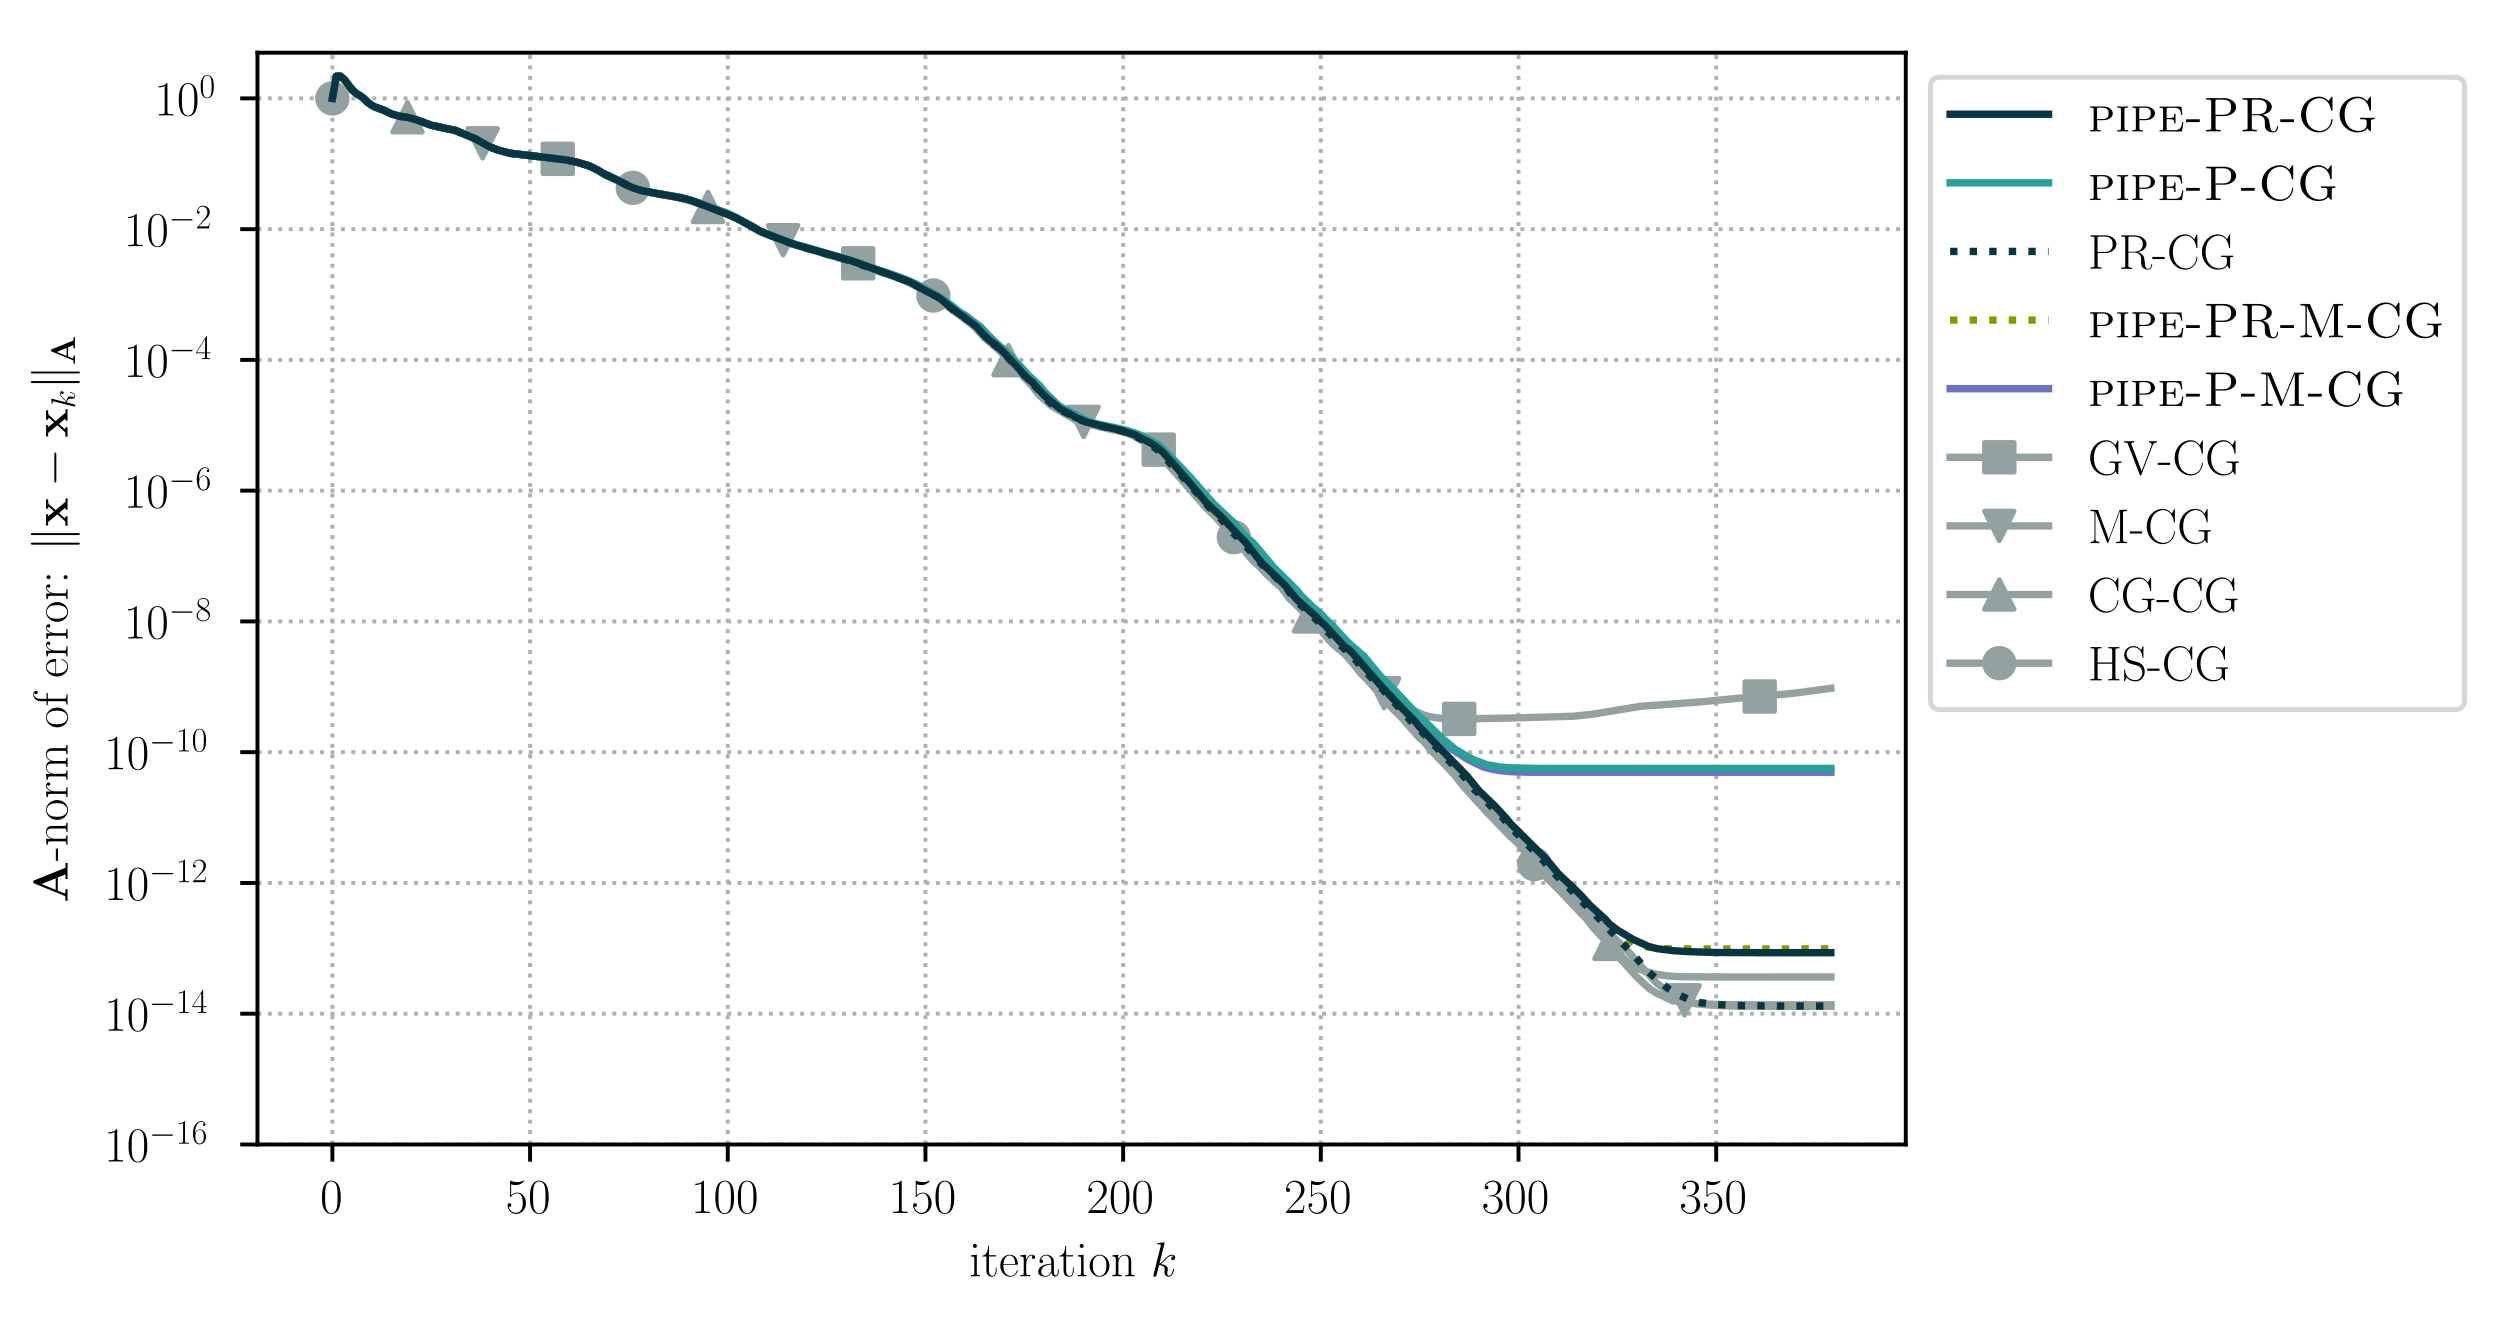 <?xml version="1.0" encoding="utf-8" standalone="no"?>
<!DOCTYPE svg PUBLIC "-//W3C//DTD SVG 1.1//EN"
  "http://www.w3.org/Graphics/SVG/1.1/DTD/svg11.dtd">
<!-- Created with matplotlib (https://matplotlib.org/) -->
<svg height="268.371pt" version="1.1" viewBox="0 0 507.791 268.371" width="507.791pt" xmlns="http://www.w3.org/2000/svg" xmlns:xlink="http://www.w3.org/1999/xlink">
 <defs>
  <style type="text/css">
*{stroke-linecap:butt;stroke-linejoin:round;}
  </style>
 </defs>
 <g id="figure_1">
  <g id="patch_1">
   <path d="M -0 268.371 
L 507.791 268.371 
L 507.791 0 
L -0 0 
z
" style="fill:#ffffff;"/>
  </g>
  <g id="axes_1">
   <g id="patch_2">
    <path d="M 52.294 232.46 
L 387.094 232.46 
L 387.094 10.7 
L 52.294 10.7 
z
" style="fill:#ffffff;"/>
   </g>
   <g id="matplotlib.axis_1">
    <g id="xtick_1">
     <g id="line2d_1">
      <path clip-path="url(#p307d7ce947)" d="M 67.513 232.46 
L 67.513 10.7 
" style="fill:none;stroke:#b0b0b0;stroke-dasharray:0.8,1.32;stroke-dashoffset:0;stroke-width:0.8;"/>
     </g>
     <g id="line2d_2">
      <defs>
       <path d="M 0 0 
L 0 3.5 
" id="m3ca770ad3c" style="stroke:#000000;stroke-width:0.8;"/>
      </defs>
      <g>
       <use style="stroke:#000000;stroke-width:0.8;" x="67.513" xlink:href="#m3ca770ad3c" y="232.46"/>
      </g>
     </g>
     <g id="text_1">
      <!-- $0$ -->
      <defs>
       <path d="M 42 31.844 
C 42 37.969 41.906 48.422 37.703 56.453 
C 34 63.484 28.094 66 22.906 66 
C 18.094 66 12 63.781 8.203 56.562 
C 4.203 49.016 3.797 39.672 3.797 31.844 
C 3.797 26.109 3.906 17.375 7 9.734 
C 11.297 -0.609 19 -2 22.906 -2 
C 27.5 -2 34.5 -0.109 38.594 9.438 
C 41.594 16.375 42 24.5 42 31.844 
z
M 22.906 -0.406 
C 16.5 -0.406 12.703 5.125 11.297 12.75 
C 10.203 18.688 10.203 27.328 10.203 32.953 
C 10.203 40.688 10.203 47.109 11.5 53.234 
C 13.406 61.781 19 64.391 22.906 64.391 
C 27 64.391 32.297 61.672 34.203 53.438 
C 35.5 47.719 35.594 40.984 35.594 32.953 
C 35.594 26.422 35.594 18.375 34.406 12.453 
C 32.297 1.5 26.406 -0.406 22.906 -0.406 
z
" id="CMR17-48"/>
      </defs>
      <g transform="translate(65.022 246.378)scale(0.1 -0.1)">
       <use transform="scale(0.996)" xlink:href="#CMR17-48"/>
      </g>
     </g>
    </g>
    <g id="xtick_2">
     <g id="line2d_3">
      <path clip-path="url(#p307d7ce947)" d="M 107.666 232.46 
L 107.666 10.7 
" style="fill:none;stroke:#b0b0b0;stroke-dasharray:0.8,1.32;stroke-dashoffset:0;stroke-width:0.8;"/>
     </g>
     <g id="line2d_4">
      <g>
       <use style="stroke:#000000;stroke-width:0.8;" x="107.666" xlink:href="#m3ca770ad3c" y="232.46"/>
      </g>
     </g>
     <g id="text_2">
      <!-- $50$ -->
      <defs>
       <path d="M 11.406 58.594 
C 12.406 58.188 16.5 56.891 20.703 56.891 
C 30 56.891 35.094 61.891 38 64.688 
C 38 65.484 38 66 37.406 66 
C 37.297 66 37.094 66 36.297 65.594 
C 32.797 64.094 28.703 63 23.703 63 
C 20.703 63 16.203 63.359 11.297 65.484 
C 10.203 66 10 66 9.906 66 
C 9.406 66 9.297 65.891 9.297 63.906 
L 9.297 34.859 
C 9.297 33.016 9.297 32.5 10.297 32.5 
C 10.797 32.5 11 32.703 11.5 33.422 
C 14.703 38.047 19.094 40 24.094 40 
C 27.594 40 35.094 37.734 35.094 20.203 
C 35.094 16.984 35.094 11.188 32.094 6.594 
C 29.594 2.484 25.703 0.391 21.406 0.391 
C 14.797 0.391 8.094 4.984 6.297 12.688 
C 6.703 12.594 7.5 12.391 7.906 12.391 
C 9.203 12.391 11.703 13.094 11.703 16.188 
C 11.703 18.891 9.797 20 7.906 20 
C 5.594 20 4.094 18.594 4.094 15.797 
C 4.094 7.094 11 -2 21.594 -2 
C 31.906 -2 41.703 6.891 41.703 19.797 
C 41.703 32.094 33.906 41.594 24.203 41.594 
C 19.094 41.594 14.797 39.688 11.406 36 
z
" id="CMR17-53"/>
      </defs>
      <g transform="translate(102.685 246.378)scale(0.1 -0.1)">
       <use transform="scale(0.996)" xlink:href="#CMR17-53"/>
       <use transform="translate(45.69 0)scale(0.996)" xlink:href="#CMR17-48"/>
      </g>
     </g>
    </g>
    <g id="xtick_3">
     <g id="line2d_5">
      <path clip-path="url(#p307d7ce947)" d="M 147.82 232.46 
L 147.82 10.7 
" style="fill:none;stroke:#b0b0b0;stroke-dasharray:0.8,1.32;stroke-dashoffset:0;stroke-width:0.8;"/>
     </g>
     <g id="line2d_6">
      <g>
       <use style="stroke:#000000;stroke-width:0.8;" x="147.82" xlink:href="#m3ca770ad3c" y="232.46"/>
      </g>
     </g>
     <g id="text_3">
      <!-- $100$ -->
      <defs>
       <path d="M 26.594 63.797 
C 26.594 65.891 26.5 66 25.094 66 
C 21.203 61.359 15.297 59.891 9.703 59.688 
C 9.406 59.688 8.906 59.688 8.797 59.5 
C 8.703 59.297 8.703 59.094 8.703 57 
C 11.797 57 17 57.594 21 59.984 
L 21 7.297 
C 21 3.797 20.797 2.594 12.203 2.594 
L 9.203 2.594 
L 9.203 0 
C 14 0.094 19 0.188 23.797 0.188 
C 28.594 0.188 33.594 0.094 38.406 0 
L 38.406 2.594 
L 35.406 2.594 
C 26.797 2.594 26.594 3.688 26.594 7.297 
z
" id="CMR17-49"/>
      </defs>
      <g transform="translate(140.348 246.378)scale(0.1 -0.1)">
       <use transform="scale(0.996)" xlink:href="#CMR17-49"/>
       <use transform="translate(45.69 0)scale(0.996)" xlink:href="#CMR17-48"/>
       <use transform="translate(91.381 0)scale(0.996)" xlink:href="#CMR17-48"/>
      </g>
     </g>
    </g>
    <g id="xtick_4">
     <g id="line2d_7">
      <path clip-path="url(#p307d7ce947)" d="M 187.973 232.46 
L 187.973 10.7 
" style="fill:none;stroke:#b0b0b0;stroke-dasharray:0.8,1.32;stroke-dashoffset:0;stroke-width:0.8;"/>
     </g>
     <g id="line2d_8">
      <g>
       <use style="stroke:#000000;stroke-width:0.8;" x="187.973" xlink:href="#m3ca770ad3c" y="232.46"/>
      </g>
     </g>
     <g id="text_4">
      <!-- $150$ -->
      <g transform="translate(180.501 246.378)scale(0.1 -0.1)">
       <use transform="scale(0.996)" xlink:href="#CMR17-49"/>
       <use transform="translate(45.69 0)scale(0.996)" xlink:href="#CMR17-53"/>
       <use transform="translate(91.381 0)scale(0.996)" xlink:href="#CMR17-48"/>
      </g>
     </g>
    </g>
    <g id="xtick_5">
     <g id="line2d_9">
      <path clip-path="url(#p307d7ce947)" d="M 228.127 232.46 
L 228.127 10.7 
" style="fill:none;stroke:#b0b0b0;stroke-dasharray:0.8,1.32;stroke-dashoffset:0;stroke-width:0.8;"/>
     </g>
     <g id="line2d_10">
      <g>
       <use style="stroke:#000000;stroke-width:0.8;" x="228.127" xlink:href="#m3ca770ad3c" y="232.46"/>
      </g>
     </g>
     <g id="text_5">
      <!-- $200$ -->
      <defs>
       <path d="M 41.703 15.469 
L 39.906 15.469 
C 38.906 8.391 38.094 7.188 37.703 6.594 
C 37.203 5.797 30 5.797 28.594 5.797 
L 9.406 5.797 
C 13 9.688 20 16.766 28.5 24.938 
C 34.594 30.719 41.703 37.5 41.703 47.391 
C 41.703 59.188 32.297 66 21.797 66 
C 10.797 66 4.094 56.297 4.094 47.297 
C 4.094 43.391 7 42.891 8.203 42.891 
C 9.203 42.891 12.203 43.484 12.203 46.984 
C 12.203 50.094 9.594 51 8.203 51 
C 7.594 51 7 50.891 6.594 50.688 
C 8.5 59.188 14.297 63.391 20.406 63.391 
C 29.094 63.391 34.797 56.5 34.797 47.391 
C 34.797 38.703 29.703 31.219 24 24.734 
L 4.094 2.297 
L 4.094 0 
L 39.297 0 
z
" id="CMR17-50"/>
      </defs>
      <g transform="translate(220.655 246.378)scale(0.1 -0.1)">
       <use transform="scale(0.996)" xlink:href="#CMR17-50"/>
       <use transform="translate(45.69 0)scale(0.996)" xlink:href="#CMR17-48"/>
       <use transform="translate(91.381 0)scale(0.996)" xlink:href="#CMR17-48"/>
      </g>
     </g>
    </g>
    <g id="xtick_6">
     <g id="line2d_11">
      <path clip-path="url(#p307d7ce947)" d="M 268.28 232.46 
L 268.28 10.7 
" style="fill:none;stroke:#b0b0b0;stroke-dasharray:0.8,1.32;stroke-dashoffset:0;stroke-width:0.8;"/>
     </g>
     <g id="line2d_12">
      <g>
       <use style="stroke:#000000;stroke-width:0.8;" x="268.28" xlink:href="#m3ca770ad3c" y="232.46"/>
      </g>
     </g>
     <g id="text_6">
      <!-- $250$ -->
      <g transform="translate(260.808 246.378)scale(0.1 -0.1)">
       <use transform="scale(0.996)" xlink:href="#CMR17-50"/>
       <use transform="translate(45.69 0)scale(0.996)" xlink:href="#CMR17-53"/>
       <use transform="translate(91.381 0)scale(0.996)" xlink:href="#CMR17-48"/>
      </g>
     </g>
    </g>
    <g id="xtick_7">
     <g id="line2d_13">
      <path clip-path="url(#p307d7ce947)" d="M 308.434 232.46 
L 308.434 10.7 
" style="fill:none;stroke:#b0b0b0;stroke-dasharray:0.8,1.32;stroke-dashoffset:0;stroke-width:0.8;"/>
     </g>
     <g id="line2d_14">
      <g>
       <use style="stroke:#000000;stroke-width:0.8;" x="308.434" xlink:href="#m3ca770ad3c" y="232.46"/>
      </g>
     </g>
     <g id="text_7">
      <!-- $300$ -->
      <defs>
       <path d="M 22.094 34 
C 31 34 34.906 26.141 34.906 17.094 
C 34.906 5.031 28.5 0.391 22.703 0.391 
C 17.406 0.391 8.797 3.016 6.094 10.797 
C 6.594 10.594 7.094 10.594 7.594 10.594 
C 10 10.594 11.797 12.188 11.797 14.797 
C 11.797 17.688 9.594 19 7.594 19 
C 5.906 19 3.297 18.188 3.297 14.484 
C 3.297 5.234 12.297 -2 22.906 -2 
C 34 -2 42.5 6.75 42.5 16.984 
C 42.5 26.844 34.5 34 25 35.094 
C 32.594 36.672 39.906 43.375 39.906 52.391 
C 39.906 60.25 32 66 23 66 
C 13.906 66 5.906 60.344 5.906 52.297 
C 5.906 48.797 8.5 48.188 9.797 48.188 
C 11.906 48.188 13.703 49.484 13.703 52.094 
C 13.703 54.688 11.906 56 9.797 56 
C 9.406 56 8.906 56 8.5 55.797 
C 11.406 62.484 19.297 63.688 22.797 63.688 
C 26.297 63.688 32.906 61.969 32.906 52.297 
C 32.906 49.484 32.5 44.547 29.094 40.219 
C 26.094 36.391 22.703 36.188 19.406 35.891 
C 18.906 35.891 16.594 35.688 16.203 35.688 
C 15.5 35.594 15.094 35.5 15.094 34.797 
C 15.094 34.094 15.203 34 17.203 34 
z
" id="CMR17-51"/>
      </defs>
      <g transform="translate(300.962 246.378)scale(0.1 -0.1)">
       <use transform="scale(0.996)" xlink:href="#CMR17-51"/>
       <use transform="translate(45.69 0)scale(0.996)" xlink:href="#CMR17-48"/>
       <use transform="translate(91.381 0)scale(0.996)" xlink:href="#CMR17-48"/>
      </g>
     </g>
    </g>
    <g id="xtick_8">
     <g id="line2d_15">
      <path clip-path="url(#p307d7ce947)" d="M 348.587 232.46 
L 348.587 10.7 
" style="fill:none;stroke:#b0b0b0;stroke-dasharray:0.8,1.32;stroke-dashoffset:0;stroke-width:0.8;"/>
     </g>
     <g id="line2d_16">
      <g>
       <use style="stroke:#000000;stroke-width:0.8;" x="348.587" xlink:href="#m3ca770ad3c" y="232.46"/>
      </g>
     </g>
     <g id="text_8">
      <!-- $350$ -->
      <g transform="translate(341.115 246.378)scale(0.1 -0.1)">
       <use transform="scale(0.996)" xlink:href="#CMR17-51"/>
       <use transform="translate(45.69 0)scale(0.996)" xlink:href="#CMR17-53"/>
       <use transform="translate(91.381 0)scale(0.996)" xlink:href="#CMR17-48"/>
      </g>
     </g>
    </g>
    <g id="text_9">
     <!-- iteration $k$ -->
     <defs>
      <path d="M 15.5 61.891 
C 15.5 64.094 13.703 66 11.406 66 
C 9.203 66 7.297 64.188 7.297 61.891 
C 7.297 59.688 9.094 57.797 11.406 57.797 
C 13.594 57.797 15.5 59.594 15.5 61.891 
z
M 3.797 42.891 
L 3.797 40.297 
C 9.406 40.297 10.203 39.688 10.203 34.859 
L 10.203 6.922 
C 10.203 3.094 9.797 2.594 3.406 2.594 
L 3.406 0 
C 5.797 0.188 10.094 0.188 12.594 0.188 
C 15 0.188 19.094 0.188 21.406 0 
L 21.406 2.594 
C 15.5 2.594 15.297 3.203 15.297 6.812 
L 15.297 44 
z
" id="CMR17-105"/>
      <path d="M 15.094 40.391 
L 29.094 40.391 
L 29.094 43 
L 15.094 43 
L 15.094 62 
L 13.297 62 
C 13.094 51.438 9.594 42.188 1.094 41.984 
L 1.094 40.391 
L 9.797 40.391 
L 9.797 12.156 
C 9.797 10.234 9.797 -1 21.406 -1 
C 27.297 -1 30.703 4.812 30.703 12.25 
L 30.703 17.984 
L 28.906 17.984 
L 28.906 12.344 
C 28.906 5.422 26.203 0.797 22 0.797 
C 19.094 0.797 15.094 2.797 15.094 11.953 
z
" id="CMR17-116"/>
      <path d="M 38.094 23.484 
C 38.5 23.891 38.5 24.094 38.5 25.094 
C 38.5 35.172 33.094 44 21.703 44 
C 11.094 44 2.703 33.984 2.703 21.781 
C 2.703 8.656 12.203 -1 22.797 -1 
C 34 -1 38.406 9.672 38.406 11.797 
C 38.406 12.5 37.797 12.5 37.594 12.5 
C 36.906 12.5 36.797 12.297 36.406 11.078 
C 34.203 4.219 28.703 0.797 23.5 0.797 
C 19.203 0.797 14.906 3.219 12.203 7.656 
C 9.094 12.797 9.094 18.75 9.094 23.484 
z
M 9.203 25 
C 9.906 39.234 17.594 42.391 21.594 42.391 
C 28.406 42.391 33 36.062 33.094 25 
z
" id="CMR17-101"/>
      <path d="M 15 23.703 
C 15 33.344 19.094 42.391 26.594 42.391 
C 27.297 42.391 28 42.297 28.703 41.984 
C 28.703 41.984 26.5 41.281 26.5 38.672 
C 26.5 36.266 28.406 35.266 29.906 35.266 
C 31.094 35.266 33.297 35.969 33.297 38.781 
C 33.297 41.984 30.094 44 26.703 44 
C 19.094 44 15.797 36.562 14.797 33.047 
L 14.703 33.047 
L 14.703 44 
L 3.094 42.891 
L 3.094 40.281 
C 9 40.281 9.906 39.688 9.906 34.859 
L 9.906 6.922 
C 9.906 3.094 9.5 2.594 3.094 2.594 
L 3.094 0 
C 5.5 0.188 10.094 0.188 12.703 0.188 
C 15.594 0.188 20.703 0.188 23.406 0 
L 23.406 2.594 
C 16.203 2.594 15 2.594 15 7.109 
z
" id="CMR17-114"/>
      <path d="M 36 25.875 
C 36 32 36 35.547 31.797 39.594 
C 28.094 42.984 23.797 44 20.406 44 
C 12.5 44 6.797 37.625 6.797 30.891 
C 6.797 27.188 9.797 27 10.406 27 
C 11.703 27 14 27.797 14 30.594 
C 14 33.094 12.094 34.188 10.406 34.188 
C 10 34.188 9.5 34.094 9.203 34 
C 11.297 40.531 16.703 42.391 20.203 42.391 
C 25.203 42.391 30.703 37.828 30.703 29.297 
L 30.703 25.5 
C 24.797 25.297 17.703 24.5 12.094 21.453 
C 5.797 17.922 4 12.844 4 9 
C 4 1.203 13 -1 18.297 -1 
C 23.797 -1 28.906 2.109 31.094 7.891 
C 31.297 3.422 34.094 -0.609 38.5 -0.609 
C 40.594 -0.609 45.906 0.797 45.906 8.797 
L 45.906 14.469 
L 44.094 14.469 
L 44.094 8.703 
C 44.094 2.516 41.406 1.703 40.094 1.703 
C 36 1.703 36 6.969 36 11.438 
z
M 30.703 13.859 
C 30.703 5.047 24.5 0.594 19 0.594 
C 14 0.594 10.094 4.344 10.094 9 
C 10.094 12.047 11.406 17.406 17.203 20.656 
C 22 23.391 27.5 23.797 30.703 24 
z
" id="CMR17-97"/>
      <path d="M 43.094 21.188 
C 43.094 34 33.797 44 22.906 44 
C 12 44 2.703 34 2.703 21.188 
C 2.703 8.594 12 -1 22.906 -1 
C 33.797 -1 43.094 8.594 43.094 21.188 
z
M 22.906 0.797 
C 18.203 0.797 14.203 3.594 11.906 7.5 
C 9.406 12 9.094 17.594 9.094 22 
C 9.094 26.188 9.297 31.391 11.906 35.891 
C 13.906 39.188 17.797 42.391 22.906 42.391 
C 27.406 42.391 31.203 39.891 33.594 36.391 
C 36.703 31.688 36.703 25.094 36.703 22 
C 36.703 18.094 36.5 12.094 33.797 7.297 
C 31 2.688 26.703 0.797 22.906 0.797 
z
" id="CMR17-111"/>
      <path d="M 41.5 30.531 
C 41.5 35.656 40.5 44 28.703 44 
C 20.797 44 16.703 37.875 15.203 33.844 
L 15.094 33.844 
L 15.094 44 
L 3.297 42.891 
L 3.297 40.281 
C 9.203 40.281 10.094 39.688 10.094 34.859 
L 10.094 6.922 
C 10.094 3.094 9.703 2.594 3.297 2.594 
L 3.297 0 
C 5.703 0.188 10.094 0.188 12.703 0.188 
C 15.297 0.188 19.797 0.188 22.203 0 
L 22.203 2.594 
C 15.797 2.594 15.406 3 15.406 6.922 
L 15.406 26.219 
C 15.406 35.453 21 42.391 28 42.391 
C 35.406 42.391 36.203 35.766 36.203 30.938 
L 36.203 6.922 
C 36.203 3.094 35.797 2.594 29.406 2.594 
L 29.406 0 
C 31.797 0.188 36.203 0.188 38.797 0.188 
C 41.406 0.188 45.906 0.188 48.297 0 
L 48.297 2.594 
C 41.906 2.594 41.5 3 41.5 6.922 
z
" id="CMR17-110"/>
      <path d="M 28.094 66.484 
C 28.203 66.891 28.406 67.484 28.406 67.984 
C 28.406 69 27.406 69 27.203 69 
C 27.094 69 23.5 68.688 21.703 68.484 
C 20 68.391 18.5 68.188 16.703 68.094 
C 14.297 67.891 13.594 67.797 13.594 65.984 
C 13.594 64.984 14.594 64.984 15.594 64.984 
C 20.703 64.984 20.703 64.109 20.703 63.125 
C 20.703 62.719 20.703 62.531 20.203 60.75 
L 5.906 3.906 
C 5.5 2.391 5.5 2.203 5.5 1.594 
C 5.5 -0.609 7.203 -1 8.203 -1 
C 11 -1 11.594 1.188 12.406 4.297 
L 17.094 23.062 
C 24.297 22.266 28.594 19.25 28.594 14.438 
C 28.594 13.828 28.594 13.438 28.297 11.922 
C 27.906 10.422 27.906 9.219 27.906 8.719 
C 27.906 2.891 31.703 -1 36.797 -1 
C 41.406 -1 43.797 3.203 44.594 4.609 
C 46.703 8.312 48 13.938 48 14.328 
C 48 14.828 47.594 15.234 47 15.234 
C 46.094 15.234 46 14.828 45.594 13.234 
C 44.203 8.016 42.094 1 37 1 
C 35 1 33.703 2 33.703 5.812 
C 33.703 7.719 34.094 9.922 34.5 11.422 
C 34.906 13.234 34.906 13.328 34.906 14.531 
C 34.906 20.453 29.594 23.766 20.406 24.969 
C 24 27.172 27.594 31.078 29 32.594 
C 34.703 38.984 38.594 41.984 43.203 41.984 
C 45.5 41.984 46.094 41.484 46.797 41 
C 43.094 40.594 41.703 37.984 41.703 35.984 
C 41.703 33.594 43.594 32.797 45 32.797 
C 47.703 32.797 50.094 35.094 50.094 38.297 
C 50.094 41.156 47.797 44 43.297 44 
C 37.797 44 33.297 40.297 26.203 32.297 
C 25.203 31.078 21.5 27.281 17.797 25.875 
z
" id="CMMI12-107"/>
     </defs>
     <g transform="translate(196.885 259.234)scale(0.1 -0.1)">
      <use transform="scale(0.996)" xlink:href="#CMR17-105"/>
      <use transform="translate(24.871 0)scale(0.996)" xlink:href="#CMR17-116"/>
      <use transform="translate(60.152 0)scale(0.996)" xlink:href="#CMR17-101"/>
      <use transform="translate(100.637 0)scale(0.996)" xlink:href="#CMR17-114"/>
      <use transform="translate(135.918 0)scale(0.996)" xlink:href="#CMR17-97"/>
      <use transform="translate(181.609 0)scale(0.996)" xlink:href="#CMR17-116"/>
      <use transform="translate(216.889 0)scale(0.996)" xlink:href="#CMR17-105"/>
      <use transform="translate(241.761 0)scale(0.996)" xlink:href="#CMR17-111"/>
      <use transform="translate(287.451 0)scale(0.996)" xlink:href="#CMR17-110"/>
      <use transform="translate(368.422 0)scale(0.996)" xlink:href="#CMMI12-107"/>
     </g>
    </g>
   </g>
   <g id="matplotlib.axis_2">
    <g id="ytick_1">
     <g id="line2d_17">
      <path clip-path="url(#p307d7ce947)" d="M 52.294 232.46 
L 387.094 232.46 
" style="fill:none;stroke:#b0b0b0;stroke-dasharray:0.8,1.32;stroke-dashoffset:0;stroke-width:0.8;"/>
     </g>
     <g id="line2d_18">
      <defs>
       <path d="M 0 0 
L -3.5 0 
" id="m317d8addf6" style="stroke:#000000;stroke-width:0.8;"/>
      </defs>
      <g>
       <use style="stroke:#000000;stroke-width:0.8;" x="52.294" xlink:href="#m317d8addf6" y="232.46"/>
      </g>
     </g>
     <g id="text_10">
      <!-- $10^{-16}$ -->
      <defs>
       <path d="M 65.906 23 
C 67.594 23 69.406 23 69.406 25 
C 69.406 27 67.594 27 65.906 27 
L 11.797 27 
C 10.094 27 8.297 27 8.297 25 
C 8.297 23 10.094 23 11.797 23 
z
" id="CMSY10-0"/>
       <path d="M 10.594 34.344 
C 10.594 58 21.797 63.688 28.297 63.688 
C 30.406 63.688 35.5 63.266 37.5 59.094 
C 35.906 59.094 32.906 59.094 32.906 55.594 
C 32.906 52.891 35.094 52 36.5 52 
C 37.406 52 40.094 52.391 40.094 55.797 
C 40.094 62.297 35.094 66 28.203 66 
C 16.297 66 3.797 53.297 3.797 31.422 
C 3.797 4.016 15.094 -2 23.094 -2 
C 32.797 -2 42 6.734 42 20.234 
C 42 32.828 33.906 42 23.703 42 
C 17.594 42 13.094 37.969 10.594 30.922 
z
M 23.094 0.391 
C 10.797 0.391 10.797 18.938 10.797 22.656 
C 10.797 29.906 14.203 40.391 23.5 40.391 
C 25.203 40.391 30.094 40.391 33.406 33.438 
C 35.203 29.516 35.203 25.375 35.203 20.344 
C 35.203 14.906 35.203 10.875 33.094 6.844 
C 30.906 2.703 27.703 0.391 23.094 0.391 
z
" id="CMR17-54"/>
      </defs>
      <g transform="translate(21.163 235.919)scale(0.1 -0.1)">
       <use transform="scale(0.996)" xlink:href="#CMR17-49"/>
       <use transform="translate(45.69 0)scale(0.996)" xlink:href="#CMR17-48"/>
       <use transform="translate(91.381 36.154)scale(0.697)" xlink:href="#CMSY10-0"/>
       <use transform="translate(145.622 36.154)scale(0.697)" xlink:href="#CMR17-49"/>
       <use transform="translate(177.605 36.154)scale(0.697)" xlink:href="#CMR17-54"/>
      </g>
     </g>
    </g>
    <g id="ytick_2">
     <g id="line2d_19">
      <path clip-path="url(#p307d7ce947)" d="M 52.294 205.9 
L 387.094 205.9 
" style="fill:none;stroke:#b0b0b0;stroke-dasharray:0.8,1.32;stroke-dashoffset:0;stroke-width:0.8;"/>
     </g>
     <g id="line2d_20">
      <g>
       <use style="stroke:#000000;stroke-width:0.8;" x="52.294" xlink:href="#m317d8addf6" y="205.9"/>
      </g>
     </g>
     <g id="text_11">
      <!-- $10^{-14}$ -->
      <defs>
       <path d="M 33.594 64.797 
C 33.594 66.891 33.5 67 31.703 67 
L 2 19.594 
L 2 17 
L 27.797 17 
L 27.797 7.188 
C 27.797 3.594 27.594 2.594 20.594 2.594 
L 18.703 2.594 
L 18.703 0 
C 21.906 0.188 27.297 0.188 30.703 0.188 
C 34.094 0.188 39.5 0.188 42.703 0 
L 42.703 2.594 
L 40.797 2.594 
C 33.797 2.594 33.594 3.594 33.594 7.188 
L 33.594 17 
L 43.797 17 
L 43.797 19.594 
L 33.594 19.594 
z
M 28.094 58.172 
L 28.094 19.594 
L 4 19.594 
z
" id="CMR17-52"/>
      </defs>
      <g transform="translate(21.163 209.36)scale(0.1 -0.1)">
       <use transform="scale(0.996)" xlink:href="#CMR17-49"/>
       <use transform="translate(45.69 0)scale(0.996)" xlink:href="#CMR17-48"/>
       <use transform="translate(91.381 36.154)scale(0.697)" xlink:href="#CMSY10-0"/>
       <use transform="translate(145.622 36.154)scale(0.697)" xlink:href="#CMR17-49"/>
       <use transform="translate(177.605 36.154)scale(0.697)" xlink:href="#CMR17-52"/>
      </g>
     </g>
    </g>
    <g id="ytick_3">
     <g id="line2d_21">
      <path clip-path="url(#p307d7ce947)" d="M 52.294 179.341 
L 387.094 179.341 
" style="fill:none;stroke:#b0b0b0;stroke-dasharray:0.8,1.32;stroke-dashoffset:0;stroke-width:0.8;"/>
     </g>
     <g id="line2d_22">
      <g>
       <use style="stroke:#000000;stroke-width:0.8;" x="52.294" xlink:href="#m317d8addf6" y="179.341"/>
      </g>
     </g>
     <g id="text_12">
      <!-- $10^{-12}$ -->
      <g transform="translate(21.163 182.8)scale(0.1 -0.1)">
       <use transform="scale(0.996)" xlink:href="#CMR17-49"/>
       <use transform="translate(45.69 0)scale(0.996)" xlink:href="#CMR17-48"/>
       <use transform="translate(91.381 36.154)scale(0.697)" xlink:href="#CMSY10-0"/>
       <use transform="translate(145.622 36.154)scale(0.697)" xlink:href="#CMR17-49"/>
       <use transform="translate(177.605 36.154)scale(0.697)" xlink:href="#CMR17-50"/>
      </g>
     </g>
    </g>
    <g id="ytick_4">
     <g id="line2d_23">
      <path clip-path="url(#p307d7ce947)" d="M 52.294 152.781 
L 387.094 152.781 
" style="fill:none;stroke:#b0b0b0;stroke-dasharray:0.8,1.32;stroke-dashoffset:0;stroke-width:0.8;"/>
     </g>
     <g id="line2d_24">
      <g>
       <use style="stroke:#000000;stroke-width:0.8;" x="52.294" xlink:href="#m317d8addf6" y="152.781"/>
      </g>
     </g>
     <g id="text_13">
      <!-- $10^{-10}$ -->
      <g transform="translate(21.163 156.24)scale(0.1 -0.1)">
       <use transform="scale(0.996)" xlink:href="#CMR17-49"/>
       <use transform="translate(45.69 0)scale(0.996)" xlink:href="#CMR17-48"/>
       <use transform="translate(91.381 36.154)scale(0.697)" xlink:href="#CMSY10-0"/>
       <use transform="translate(145.622 36.154)scale(0.697)" xlink:href="#CMR17-49"/>
       <use transform="translate(177.605 36.154)scale(0.697)" xlink:href="#CMR17-48"/>
      </g>
     </g>
    </g>
    <g id="ytick_5">
     <g id="line2d_25">
      <path clip-path="url(#p307d7ce947)" d="M 52.294 126.221 
L 387.094 126.221 
" style="fill:none;stroke:#b0b0b0;stroke-dasharray:0.8,1.32;stroke-dashoffset:0;stroke-width:0.8;"/>
     </g>
     <g id="line2d_26">
      <g>
       <use style="stroke:#000000;stroke-width:0.8;" x="52.294" xlink:href="#m317d8addf6" y="126.221"/>
      </g>
     </g>
     <g id="text_14">
      <!-- $10^{-8}$ -->
      <defs>
       <path d="M 27.203 35.766 
C 33.5 38.969 39.906 43.797 39.906 51.531 
C 39.906 60.688 31.094 66 23 66 
C 13.906 66 5.906 59.375 5.906 50.234 
C 5.906 47.719 6.5 43.391 10.406 39.578 
C 11.406 38.578 15.594 35.562 18.297 33.656 
C 13.797 31.344 3.297 25.812 3.297 14.766 
C 3.297 4.406 13.094 -2 22.797 -2 
C 33.5 -2 42.5 5.719 42.5 15.969 
C 42.5 25.109 36.406 29.328 32.406 32.047 
z
M 14.094 44.609 
C 13.297 45.109 9.297 48.219 9.297 52.938 
C 9.297 59.078 15.594 63.688 22.797 63.688 
C 30.703 63.688 36.5 58.062 36.5 51.531 
C 36.5 42.188 26.094 36.859 25.594 36.859 
C 25.5 36.859 25.406 36.859 24.594 37.469 
z
M 32.5 24 
C 34 22.906 38.797 19.578 38.797 13.453 
C 38.797 6.016 31.406 0.391 23 0.391 
C 13.906 0.391 7 6.922 7 14.859 
C 7 22.797 13.094 29.438 20 32.547 
z
" id="CMR17-56"/>
      </defs>
      <g transform="translate(25.134 129.68)scale(0.1 -0.1)">
       <use transform="scale(0.996)" xlink:href="#CMR17-49"/>
       <use transform="translate(45.69 0)scale(0.996)" xlink:href="#CMR17-48"/>
       <use transform="translate(91.381 36.154)scale(0.697)" xlink:href="#CMSY10-0"/>
       <use transform="translate(145.622 36.154)scale(0.697)" xlink:href="#CMR17-56"/>
      </g>
     </g>
    </g>
    <g id="ytick_6">
     <g id="line2d_27">
      <path clip-path="url(#p307d7ce947)" d="M 52.294 99.661 
L 387.094 99.661 
" style="fill:none;stroke:#b0b0b0;stroke-dasharray:0.8,1.32;stroke-dashoffset:0;stroke-width:0.8;"/>
     </g>
     <g id="line2d_28">
      <g>
       <use style="stroke:#000000;stroke-width:0.8;" x="52.294" xlink:href="#m317d8addf6" y="99.661"/>
      </g>
     </g>
     <g id="text_15">
      <!-- $10^{-6}$ -->
      <g transform="translate(25.134 103.121)scale(0.1 -0.1)">
       <use transform="scale(0.996)" xlink:href="#CMR17-49"/>
       <use transform="translate(45.69 0)scale(0.996)" xlink:href="#CMR17-48"/>
       <use transform="translate(91.381 36.154)scale(0.697)" xlink:href="#CMSY10-0"/>
       <use transform="translate(145.622 36.154)scale(0.697)" xlink:href="#CMR17-54"/>
      </g>
     </g>
    </g>
    <g id="ytick_7">
     <g id="line2d_29">
      <path clip-path="url(#p307d7ce947)" d="M 52.294 73.102 
L 387.094 73.102 
" style="fill:none;stroke:#b0b0b0;stroke-dasharray:0.8,1.32;stroke-dashoffset:0;stroke-width:0.8;"/>
     </g>
     <g id="line2d_30">
      <g>
       <use style="stroke:#000000;stroke-width:0.8;" x="52.294" xlink:href="#m317d8addf6" y="73.102"/>
      </g>
     </g>
     <g id="text_16">
      <!-- $10^{-4}$ -->
      <g transform="translate(25.134 76.561)scale(0.1 -0.1)">
       <use transform="scale(0.996)" xlink:href="#CMR17-49"/>
       <use transform="translate(45.69 0)scale(0.996)" xlink:href="#CMR17-48"/>
       <use transform="translate(91.381 36.154)scale(0.697)" xlink:href="#CMSY10-0"/>
       <use transform="translate(145.622 36.154)scale(0.697)" xlink:href="#CMR17-52"/>
      </g>
     </g>
    </g>
    <g id="ytick_8">
     <g id="line2d_31">
      <path clip-path="url(#p307d7ce947)" d="M 52.294 46.542 
L 387.094 46.542 
" style="fill:none;stroke:#b0b0b0;stroke-dasharray:0.8,1.32;stroke-dashoffset:0;stroke-width:0.8;"/>
     </g>
     <g id="line2d_32">
      <g>
       <use style="stroke:#000000;stroke-width:0.8;" x="52.294" xlink:href="#m317d8addf6" y="46.542"/>
      </g>
     </g>
     <g id="text_17">
      <!-- $10^{-2}$ -->
      <g transform="translate(25.134 50.001)scale(0.1 -0.1)">
       <use transform="scale(0.996)" xlink:href="#CMR17-49"/>
       <use transform="translate(45.69 0)scale(0.996)" xlink:href="#CMR17-48"/>
       <use transform="translate(91.381 36.154)scale(0.697)" xlink:href="#CMSY10-0"/>
       <use transform="translate(145.622 36.154)scale(0.697)" xlink:href="#CMR17-50"/>
      </g>
     </g>
    </g>
    <g id="ytick_9">
     <g id="line2d_33">
      <path clip-path="url(#p307d7ce947)" d="M 52.294 19.982 
L 387.094 19.982 
" style="fill:none;stroke:#b0b0b0;stroke-dasharray:0.8,1.32;stroke-dashoffset:0;stroke-width:0.8;"/>
     </g>
     <g id="line2d_34">
      <g>
       <use style="stroke:#000000;stroke-width:0.8;" x="52.294" xlink:href="#m317d8addf6" y="19.982"/>
      </g>
     </g>
     <g id="text_18">
      <!-- $10^{0}$ -->
      <g transform="translate(31.361 23.441)scale(0.1 -0.1)">
       <use transform="scale(0.996)" xlink:href="#CMR17-49"/>
       <use transform="translate(45.69 0)scale(0.996)" xlink:href="#CMR17-48"/>
       <use transform="translate(91.381 36.154)scale(0.697)" xlink:href="#CMR17-48"/>
      </g>
     </g>
    </g>
    <g id="text_19">
     <!-- $\mathbf{A}$-norm of error: $\| \mathbf{x}-\mathbf{x}_k \|_\mathbf{A}$ -->
     <defs>
      <path d="M 45.797 67.703 
C 45.094 69.5 44.906 70 42.5 70 
C 40 70 39.797 69.5 39.094 67.703 
L 14.297 6.703 
C 13.594 5.094 13.594 4.891 10.797 4.594 
C 8.297 4.297 7.906 4.297 5.703 4.297 
L 3.906 4.297 
L 3.906 0 
C 6.5 0.188 12.5 0.188 15.406 0.188 
C 18.094 0.188 25.406 0.188 27.703 0 
L 27.703 4.297 
C 25.5 4.297 21.703 4.297 18.906 5.406 
C 19.203 6.312 19.203 6.5 19.406 6.906 
L 24.703 20 
L 51.5 20 
L 57.797 4.297 
L 48.406 4.297 
L 48.406 0 
C 51.594 0.188 61.297 0.188 65.094 0.188 
C 68.297 0.188 78.5 0.188 81 0 
L 81 4.297 
L 71.5 4.297 
z
M 38.094 53.031 
L 49.703 24.297 
L 26.406 24.297 
z
" id="CMBX12-65"/>
      <path d="M 25.5 19.594 
L 25.5 24 
L 0.406 24 
L 0.406 19.594 
z
" id="CMR17-45"/>
      <path d="M 67.594 30.531 
C 67.594 35.562 66.703 44 54.797 44 
C 48 44 43.297 39.375 41.5 33.953 
L 41.406 33.953 
C 40.203 42.188 34.297 44 28.703 44 
C 20.797 44 16.703 37.875 15.203 33.844 
L 15.094 33.844 
L 15.094 44 
L 3.297 42.891 
L 3.297 40.281 
C 9.203 40.281 10.094 39.688 10.094 34.859 
L 10.094 6.922 
C 10.094 3.094 9.703 2.594 3.297 2.594 
L 3.297 0 
C 5.703 0.188 10.094 0.188 12.703 0.188 
C 15.297 0.188 19.797 0.188 22.203 0 
L 22.203 2.594 
C 15.797 2.594 15.406 3 15.406 6.922 
L 15.406 26.219 
C 15.406 35.453 21 42.391 28 42.391 
C 35.406 42.391 36.203 35.766 36.203 30.938 
L 36.203 6.922 
C 36.203 3.094 35.797 2.594 29.406 2.594 
L 29.406 0 
C 31.797 0.188 36.203 0.188 38.797 0.188 
C 41.406 0.188 45.906 0.188 48.297 0 
L 48.297 2.594 
C 41.906 2.594 41.5 3 41.5 6.922 
L 41.5 26.219 
C 41.5 35.453 47.094 42.391 54.094 42.391 
C 61.5 42.391 62.297 35.766 62.297 30.938 
L 62.297 6.922 
C 62.297 3.094 61.906 2.594 55.5 2.594 
L 55.5 0 
C 57.906 0.188 62.297 0.188 64.906 0.188 
C 67.5 0.188 72 0.188 74.406 0 
L 74.406 2.594 
C 68 2.594 67.594 3 67.594 6.922 
z
" id="CMR17-109"/>
      <path d="M 15.297 40.391 
L 26.703 40.391 
L 26.703 43 
L 15.094 43 
L 15.094 55.297 
C 15.094 63.688 19.297 68.391 23.594 68.391 
C 24.906 68.391 26.406 68.172 27.406 67.797 
C 26.594 67.594 24.5 66.891 24.5 64.391 
C 24.5 61.797 26.5 61 27.906 61 
C 29.297 61 31.297 61.797 31.297 64.391 
C 31.297 68.016 27.703 70 23.703 70 
C 18 70 10.203 65.797 10.203 55.094 
L 10.203 43 
L 2.203 43 
L 2.203 40.391 
L 10.203 40.391 
L 10.203 6.891 
C 10.203 3.094 9.797 2.594 3.406 2.594 
L 3.406 0 
C 5.797 0.188 10.406 0.188 13 0.188 
C 15.906 0.188 21 0.188 23.703 0 
L 23.703 2.594 
C 16.5 2.594 15.297 2.594 15.297 7.094 
z
" id="CMR17-102"/>
      <path d="M 16.594 38.891 
C 16.594 41.391 14.594 43 12.5 43 
C 10.5 43 8.406 41.391 8.406 38.891 
C 8.406 36.391 10.406 34.797 12.5 34.797 
C 14.5 34.797 16.594 36.391 16.594 38.891 
z
M 16.594 4.094 
C 16.594 6.594 14.594 8.188 12.5 8.188 
C 10.5 8.188 8.406 6.594 8.406 4.094 
C 8.406 1.594 10.406 0 12.5 0 
C 14.5 0 16.594 1.594 16.594 4.094 
z
" id="CMR17-58"/>
      <path d="M 17.203 71.594 
C 17.203 73.188 17.203 75 15.203 75 
C 13.203 75 13.203 72.797 13.203 71.297 
L 13.203 -21.312 
C 13.203 -22.906 13.203 -25 15.203 -25 
C 17.203 -25 17.203 -23.203 17.203 -21.609 
z
M 36.703 71.297 
C 36.703 72.891 36.703 75 34.703 75 
C 32.703 75 32.703 73.188 32.703 71.594 
L 32.703 -21.609 
C 32.703 -23.203 32.703 -25 34.703 -25 
C 36.703 -25 36.703 -22.812 36.703 -21.312 
z
" id="CMSY10-107"/>
      <path d="M 33.703 24.469 
L 45.297 37.609 
C 46.406 38.906 47.297 39.688 55.594 39.688 
L 55.594 44 
C 50 43.797 49.797 43.797 46.406 43.797 
C 43.5 43.797 39.203 43.797 36.406 44 
L 36.406 39.688 
C 38.297 39.688 40.406 39.203 40.406 38.5 
C 40.406 38.312 39.906 37.609 39.703 37.422 
L 31 27.719 
L 21.094 39.688 
L 25.297 39.688 
L 25.297 44 
C 23 43.797 16.203 43.797 13.5 43.797 
C 10.5 43.797 5.094 43.797 2.297 44 
L 2.297 39.688 
L 9.406 39.688 
L 25 20.906 
L 12 6.375 
C 10.797 4.984 10.094 4.297 1.797 4.297 
L 1.797 0 
C 7.797 0.188 8 0.188 11.094 0.188 
C 14 0.188 18.203 0.188 21 0 
L 21 4.297 
C 19.094 4.297 17 4.781 17 5.484 
C 17 5.578 17 5.672 17.703 6.469 
L 27.703 17.641 
L 38.797 4.297 
L 34.594 4.297 
L 34.594 0 
C 37 0.188 43.703 0.188 46.5 0.188 
C 49.5 0.188 54.797 0.188 57.594 0 
L 57.594 4.297 
L 50.594 4.297 
z
" id="CMBX12-120"/>
     </defs>
     <g transform="translate(15.225 183.363)rotate(-90)scale(0.1 -0.1)">
      <use transform="translate(0 14.944)scale(0.996)" xlink:href="#CMBX12-65"/>
      <use transform="translate(84.636 14.944)scale(0.996)" xlink:href="#CMR17-45"/>
      <use transform="translate(114.712 14.944)scale(0.996)" xlink:href="#CMR17-110"/>
      <use transform="translate(165.608 14.944)scale(0.996)" xlink:href="#CMR17-111"/>
      <use transform="translate(211.298 14.944)scale(0.996)" xlink:href="#CMR17-114"/>
      <use transform="translate(246.579 14.944)scale(0.996)" xlink:href="#CMR17-109"/>
      <use transform="translate(353.575 14.944)scale(0.996)" xlink:href="#CMR17-111"/>
      <use transform="translate(399.265 14.944)scale(0.996)" xlink:href="#CMR17-102"/>
      <use transform="translate(456.814 14.944)scale(0.996)" xlink:href="#CMR17-101"/>
      <use transform="translate(497.3 14.944)scale(0.996)" xlink:href="#CMR17-114"/>
      <use transform="translate(532.581 14.944)scale(0.996)" xlink:href="#CMR17-114"/>
      <use transform="translate(567.862 14.944)scale(0.996)" xlink:href="#CMR17-111"/>
      <use transform="translate(613.552 14.944)scale(0.996)" xlink:href="#CMR17-114"/>
      <use transform="translate(648.833 14.944)scale(0.996)" xlink:href="#CMR17-58"/>
      <use transform="translate(714.19 14.944)scale(0.996)" xlink:href="#CMSY10-107"/>
      <use transform="translate(764.003 14.944)scale(0.996)" xlink:href="#CMBX12-120"/>
      <use transform="translate(845.295 14.944)scale(0.996)" xlink:href="#CMSY10-0"/>
      <use transform="translate(944.922 14.944)scale(0.996)" xlink:href="#CMBX12-120"/>
      <use transform="translate(1004.075 0)scale(0.697)" xlink:href="#CMMI12-107"/>
      <use transform="translate(1042.429 14.944)scale(0.996)" xlink:href="#CMSY10-107"/>
      <use transform="translate(1092.242 0)scale(0.697)" xlink:href="#CMBX12-65"/>
     </g>
    </g>
   </g>
   <g id="line2d_35">
    <path clip-path="url(#p307d7ce947)" d="M 67.513 19.982 
L 68.316 15.506 
L 69.119 15.484 
L 69.922 16.132 
L 71.528 18.249 
L 72.331 18.96 
L 73.134 19.435 
L 73.937 20.049 
L 74.74 20.833 
L 75.543 21.419 
L 76.346 21.806 
L 77.953 22.38 
L 79.559 23.161 
L 81.165 23.621 
L 82.771 23.828 
L 84.377 24.265 
L 87.589 25.434 
L 90.802 26.145 
L 92.408 26.469 
L 96.423 28.134 
L 99.635 29.909 
L 101.242 30.507 
L 103.651 31.143 
L 106.863 31.51 
L 114.894 32.476 
L 117.303 32.972 
L 119.712 33.714 
L 121.318 34.498 
L 122.924 35.453 
L 124.531 36.102 
L 128.546 38.154 
L 130.152 38.677 
L 132.561 39.201 
L 138.183 40.162 
L 142.198 41.366 
L 145.41 42.573 
L 147.017 43.06 
L 148.623 43.777 
L 151.835 45.553 
L 154.244 46.958 
L 160.669 49.459 
L 163.881 50.369 
L 167.093 51.362 
L 171.109 52.483 
L 174.321 53.477 
L 180.746 55.88 
L 182.352 56.388 
L 183.958 57.063 
L 186.367 58.278 
L 191.185 60.896 
L 196.004 64.763 
L 197.61 65.972 
L 200.019 68.618 
L 201.625 69.847 
L 203.232 71.418 
L 204.838 73.271 
L 209.656 78.374 
L 210.459 79.501 
L 211.262 80.431 
L 213.671 82.534 
L 218.49 85.303 
L 221.702 86.298 
L 228.127 87.694 
L 229.733 88.28 
L 232.142 89.529 
L 232.945 89.996 
L 235.354 92.116 
L 238.567 95.816 
L 239.37 96.528 
L 240.976 98.487 
L 242.582 100.347 
L 244.991 103.118 
L 246.597 104.659 
L 251.416 110.005 
L 253.825 113.114 
L 254.628 114.052 
L 255.431 114.683 
L 257.037 116.416 
L 258.643 117.93 
L 260.25 119.34 
L 261.856 121.461 
L 266.674 126.13 
L 270.689 130.817 
L 273.099 132.807 
L 274.705 134.58 
L 276.311 136.676 
L 277.917 138.29 
L 282.735 143.823 
L 284.342 145.374 
L 286.751 148.125 
L 288.357 149.901 
L 289.16 150.581 
L 291.569 153.311 
L 293.175 154.958 
L 295.585 157.57 
L 297.191 159.656 
L 302.009 164.975 
L 306.828 169.948 
L 308.434 171.375 
L 310.04 173.364 
L 310.843 174.541 
L 311.646 175.512 
L 312.449 176.264 
L 314.055 178.217 
L 316.464 180.54 
L 321.283 185.67 
L 322.086 186.397 
L 323.692 188.511 
L 326.101 191.065 
L 327.707 192.941 
L 328.51 194.076 
L 332.526 198.507 
L 334.935 200.74 
L 336.541 201.756 
L 339.753 203.276 
L 342.163 203.668 
L 344.572 203.869 
L 349.39 204.04 
L 356.618 204.098 
L 371.876 204.085 
L 371.876 204.085 
" style="fill:none;stroke:#93a1a1;stroke-linecap:square;stroke-width:1.5;"/>
    <defs>
     <path d="M 0 3 
C 0.796 3 1.559 2.684 2.121 2.121 
C 2.684 1.559 3 0.796 3 0 
C 3 -0.796 2.684 -1.559 2.121 -2.121 
C 1.559 -2.684 0.796 -3 0 -3 
C -0.796 -3 -1.559 -2.684 -2.121 -2.121 
C -2.684 -1.559 -3 -0.796 -3 0 
C -3 0.796 -2.684 1.559 -2.121 2.121 
C -1.559 2.684 -0.796 3 0 3 
z
" id="m8677b8315e" style="stroke:#93a1a1;"/>
    </defs>
    <g clip-path="url(#p307d7ce947)">
     <use style="fill:#93a1a1;stroke:#93a1a1;" x="67.513" xlink:href="#m8677b8315e" y="19.982"/>
     <use style="fill:#93a1a1;stroke:#93a1a1;" x="128.546" xlink:href="#m8677b8315e" y="38.154"/>
     <use style="fill:#93a1a1;stroke:#93a1a1;" x="189.579" xlink:href="#m8677b8315e" y="60.021"/>
     <use style="fill:#93a1a1;stroke:#93a1a1;" x="250.613" xlink:href="#m8677b8315e" y="109.11"/>
     <use style="fill:#93a1a1;stroke:#93a1a1;" x="311.646" xlink:href="#m8677b8315e" y="175.512"/>
    </g>
   </g>
   <g id="line2d_36">
    <path clip-path="url(#p307d7ce947)" d="M 67.513 19.982 
L 68.316 15.506 
L 69.119 15.484 
L 69.922 16.132 
L 71.528 18.249 
L 72.331 18.96 
L 73.134 19.435 
L 73.937 20.049 
L 74.74 20.833 
L 75.543 21.419 
L 76.346 21.806 
L 77.953 22.38 
L 79.559 23.161 
L 81.165 23.621 
L 82.771 23.828 
L 84.377 24.265 
L 87.589 25.434 
L 90.802 26.145 
L 92.408 26.469 
L 96.423 28.134 
L 99.635 29.909 
L 101.242 30.507 
L 103.651 31.143 
L 106.863 31.51 
L 114.894 32.476 
L 117.303 32.972 
L 119.712 33.714 
L 121.318 34.498 
L 122.924 35.466 
L 125.334 36.531 
L 126.94 37.446 
L 128.546 38.154 
L 130.152 38.677 
L 132.561 39.2 
L 138.183 40.163 
L 141.395 41.144 
L 143.001 41.704 
L 144.607 42.331 
L 147.82 43.39 
L 150.229 44.597 
L 154.244 46.973 
L 158.26 48.501 
L 163.078 50.183 
L 165.487 50.845 
L 175.124 53.935 
L 177.533 54.82 
L 179.139 55.307 
L 180.746 55.864 
L 182.352 56.382 
L 185.564 57.709 
L 190.382 60.528 
L 193.595 63.111 
L 195.201 64.19 
L 197.61 66 
L 200.019 68.649 
L 203.232 71.409 
L 204.838 73.155 
L 205.641 73.93 
L 208.05 76.702 
L 208.853 77.441 
L 212.065 80.892 
L 214.474 82.866 
L 215.278 83.362 
L 216.884 84.071 
L 218.49 85.116 
L 220.096 85.804 
L 222.505 86.444 
L 228.93 87.936 
L 230.536 88.656 
L 232.945 89.995 
L 235.354 92.111 
L 244.991 103.112 
L 246.597 104.644 
L 248.203 106.303 
L 250.613 109.085 
L 252.219 110.74 
L 253.022 111.788 
L 255.431 114.484 
L 256.234 115.414 
L 257.84 116.923 
L 260.25 119.208 
L 261.856 121.482 
L 266.674 126.105 
L 269.886 129.849 
L 270.689 130.677 
L 272.296 131.994 
L 273.099 132.669 
L 274.705 134.549 
L 276.311 136.509 
L 282.735 143.46 
L 284.342 145.279 
L 285.145 145.994 
L 286.751 147.96 
L 288.357 149.796 
L 289.16 150.502 
L 290.766 152.477 
L 296.388 158.248 
L 297.994 160.217 
L 299.6 161.839 
L 302.009 164.445 
L 305.221 168.008 
L 306.828 169.705 
L 308.434 171.333 
L 310.843 174.295 
L 311.646 175.089 
L 314.858 178.912 
L 317.267 181.271 
L 322.086 186.228 
L 322.889 187.359 
L 325.298 189.994 
L 329.314 194.206 
L 330.92 195.671 
L 332.526 196.646 
L 334.132 197.285 
L 336.541 197.927 
L 338.95 198.247 
L 341.36 198.389 
L 351.8 198.447 
L 371.876 198.437 
L 371.876 198.437 
" style="fill:none;stroke:#93a1a1;stroke-linecap:square;stroke-width:1.5;"/>
    <defs>
     <path d="M 0 -3 
L -3 3 
L 3 3 
z
" id="m9bb9b51233" style="stroke:#93a1a1;stroke-linejoin:miter;"/>
    </defs>
    <g clip-path="url(#p307d7ce947)">
     <use style="fill:#93a1a1;stroke:#93a1a1;stroke-linejoin:miter;" x="82.771" xlink:href="#m9bb9b51233" y="23.828"/>
     <use style="fill:#93a1a1;stroke:#93a1a1;stroke-linejoin:miter;" x="143.804" xlink:href="#m9bb9b51233" y="42.044"/>
     <use style="fill:#93a1a1;stroke:#93a1a1;stroke-linejoin:miter;" x="204.838" xlink:href="#m9bb9b51233" y="73.155"/>
     <use style="fill:#93a1a1;stroke:#93a1a1;stroke-linejoin:miter;" x="265.871" xlink:href="#m9bb9b51233" y="125.214"/>
     <use style="fill:#93a1a1;stroke:#93a1a1;stroke-linejoin:miter;" x="326.904" xlink:href="#m9bb9b51233" y="191.724"/>
    </g>
   </g>
   <g id="line2d_37">
    <path clip-path="url(#p307d7ce947)" d="M 67.513 19.982 
L 68.316 15.506 
L 69.119 15.484 
L 69.922 16.132 
L 71.528 18.249 
L 72.331 18.96 
L 73.134 19.435 
L 73.937 20.049 
L 74.74 20.833 
L 75.543 21.419 
L 76.346 21.806 
L 77.953 22.38 
L 79.559 23.161 
L 81.165 23.621 
L 82.771 23.828 
L 84.377 24.265 
L 87.589 25.434 
L 90.802 26.145 
L 92.408 26.469 
L 96.423 28.134 
L 99.635 29.909 
L 101.242 30.507 
L 103.651 31.143 
L 106.863 31.51 
L 114.894 32.476 
L 117.303 32.972 
L 119.712 33.714 
L 121.318 34.498 
L 122.924 35.454 
L 124.531 36.103 
L 128.546 38.154 
L 130.152 38.676 
L 132.561 39.177 
L 137.38 39.956 
L 140.592 40.88 
L 143.804 42.044 
L 148.623 43.784 
L 151.835 45.552 
L 154.244 46.94 
L 160.669 49.459 
L 168.699 51.873 
L 172.715 52.948 
L 175.124 53.788 
L 177.533 54.768 
L 182.352 56.376 
L 185.564 57.764 
L 188.776 59.571 
L 191.185 60.949 
L 193.595 62.929 
L 195.201 64.167 
L 197.61 65.91 
L 199.216 67.676 
L 200.822 69.068 
L 203.232 71.416 
L 204.838 73.175 
L 205.641 73.845 
L 207.247 75.646 
L 209.656 77.876 
L 211.262 79.81 
L 214.474 82.726 
L 218.49 85.108 
L 220.096 85.692 
L 222.505 86.344 
L 227.324 87.43 
L 229.733 88.182 
L 232.945 89.909 
L 233.748 90.381 
L 234.551 91.057 
L 237.764 94.436 
L 239.37 96.052 
L 240.976 97.999 
L 241.779 99.011 
L 243.385 100.621 
L 244.991 102.521 
L 246.597 104.135 
L 250.613 108.566 
L 252.219 109.907 
L 255.431 113.97 
L 257.037 115.756 
L 257.84 116.43 
L 259.446 118.139 
L 260.25 118.744 
L 262.659 121.592 
L 264.265 123.06 
L 266.674 125.167 
L 268.28 126.939 
L 269.886 128.989 
L 276.311 135.535 
L 277.114 136.572 
L 280.326 139.794 
L 281.932 141.683 
L 284.342 144.258 
L 285.948 145.693 
L 293.175 153.789 
L 294.782 155.312 
L 296.388 157.112 
L 297.191 157.944 
L 297.994 159.067 
L 301.206 162.441 
L 302.009 163.169 
L 303.615 164.899 
L 306.025 167.175 
L 308.434 169.931 
L 310.04 171.425 
L 311.646 173.156 
L 314.858 176.96 
L 315.661 178.076 
L 316.464 178.946 
L 318.071 180.356 
L 318.874 181.298 
L 319.677 182.007 
L 321.283 183.832 
L 322.889 185.291 
L 324.495 186.995 
L 326.904 189.619 
L 328.51 191.153 
L 330.117 192.619 
L 330.92 193.478 
L 332.526 195.362 
L 336.541 199.723 
L 339.753 202.111 
L 342.163 203.182 
L 343.769 203.744 
L 346.178 204.059 
L 348.587 204.223 
L 352.603 204.358 
L 364.649 204.403 
L 371.876 204.402 
L 371.876 204.402 
" style="fill:none;stroke:#93a1a1;stroke-linecap:square;stroke-width:1.5;"/>
    <defs>
     <path d="M -0 3 
L 3 -3 
L -3 -3 
z
" id="mb4b85caaa6" style="stroke:#93a1a1;stroke-linejoin:miter;"/>
    </defs>
    <g clip-path="url(#p307d7ce947)">
     <use style="fill:#93a1a1;stroke:#93a1a1;stroke-linejoin:miter;" x="98.029" xlink:href="#mb4b85caaa6" y="29.108"/>
     <use style="fill:#93a1a1;stroke:#93a1a1;stroke-linejoin:miter;" x="159.063" xlink:href="#mb4b85caaa6" y="48.795"/>
     <use style="fill:#93a1a1;stroke:#93a1a1;stroke-linejoin:miter;" x="220.096" xlink:href="#mb4b85caaa6" y="85.692"/>
     <use style="fill:#93a1a1;stroke:#93a1a1;stroke-linejoin:miter;" x="281.129" xlink:href="#mb4b85caaa6" y="140.79"/>
     <use style="fill:#93a1a1;stroke:#93a1a1;stroke-linejoin:miter;" x="342.163" xlink:href="#mb4b85caaa6" y="203.182"/>
    </g>
   </g>
   <g id="line2d_38">
    <path clip-path="url(#p307d7ce947)" d="M 67.513 19.982 
L 68.316 15.506 
L 69.119 15.484 
L 69.922 16.132 
L 71.528 18.249 
L 72.331 18.96 
L 73.134 19.435 
L 73.937 20.049 
L 74.74 20.833 
L 75.543 21.419 
L 76.346 21.806 
L 77.953 22.38 
L 79.559 23.161 
L 81.165 23.621 
L 82.771 23.828 
L 84.377 24.265 
L 87.589 25.434 
L 90.802 26.145 
L 92.408 26.469 
L 96.423 28.134 
L 99.635 29.909 
L 101.242 30.507 
L 103.651 31.143 
L 106.863 31.51 
L 114.894 32.476 
L 117.303 32.972 
L 119.712 33.714 
L 121.318 34.498 
L 122.924 35.458 
L 125.334 36.526 
L 126.94 37.445 
L 128.546 38.154 
L 130.152 38.677 
L 132.561 39.199 
L 138.183 40.161 
L 141.395 41.073 
L 148.623 43.778 
L 152.638 46.018 
L 154.244 46.918 
L 158.26 48.499 
L 162.275 49.893 
L 167.093 51.267 
L 171.912 52.68 
L 177.533 54.654 
L 181.549 56.035 
L 186.367 58.15 
L 187.973 59.092 
L 189.579 59.816 
L 191.185 60.819 
L 193.595 62.88 
L 198.413 66.609 
L 200.822 68.938 
L 202.428 70.173 
L 203.232 70.929 
L 204.838 72.791 
L 208.05 76.196 
L 208.853 77.033 
L 209.656 77.635 
L 210.459 78.464 
L 212.065 80.414 
L 213.671 81.868 
L 215.278 83.108 
L 217.687 84.28 
L 218.49 84.796 
L 220.899 85.784 
L 223.308 86.431 
L 228.93 87.831 
L 230.536 88.426 
L 233.748 90.117 
L 236.157 92.026 
L 239.37 95.489 
L 245.794 103.013 
L 248.203 105.194 
L 249.007 106.021 
L 250.613 108.007 
L 253.022 110.097 
L 254.628 112.259 
L 255.431 113.323 
L 259.446 117.586 
L 261.053 118.99 
L 263.462 121.91 
L 265.871 124.111 
L 266.674 124.962 
L 268.28 126.419 
L 269.886 128.062 
L 270.689 129.077 
L 273.099 131.4 
L 274.705 132.76 
L 278.72 137.346 
L 280.326 138.98 
L 282.735 141.366 
L 285.145 143.197 
L 285.948 143.756 
L 289.16 145.235 
L 290.766 145.632 
L 292.372 145.882 
L 297.191 146.011 
L 306.025 145.859 
L 319.677 145.478 
L 323.692 145.031 
L 333.329 143.448 
L 338.147 143.113 
L 345.375 142.562 
L 352.603 141.869 
L 358.224 141.403 
L 364.649 140.761 
L 371.876 139.814 
L 371.876 139.814 
" style="fill:none;stroke:#93a1a1;stroke-linecap:square;stroke-width:1.5;"/>
    <defs>
     <path d="M -3 3 
L 3 3 
L 3 -3 
L -3 -3 
z
" id="mebdad36d0d" style="stroke:#93a1a1;stroke-linejoin:miter;"/>
    </defs>
    <g clip-path="url(#p307d7ce947)">
     <use style="fill:#93a1a1;stroke:#93a1a1;stroke-linejoin:miter;" x="113.288" xlink:href="#mebdad36d0d" y="32.262"/>
     <use style="fill:#93a1a1;stroke:#93a1a1;stroke-linejoin:miter;" x="174.321" xlink:href="#mebdad36d0d" y="53.483"/>
     <use style="fill:#93a1a1;stroke:#93a1a1;stroke-linejoin:miter;" x="235.354" xlink:href="#mebdad36d0d" y="91.33"/>
     <use style="fill:#93a1a1;stroke:#93a1a1;stroke-linejoin:miter;" x="296.388" xlink:href="#mebdad36d0d" y="146.021"/>
     <use style="fill:#93a1a1;stroke:#93a1a1;stroke-linejoin:miter;" x="357.421" xlink:href="#mebdad36d0d" y="141.467"/>
    </g>
   </g>
   <g id="line2d_39">
    <path clip-path="url(#p307d7ce947)" d="M 67.513 19.982 
L 68.316 15.506 
L 69.119 15.484 
L 69.922 16.132 
L 71.528 18.249 
L 72.331 18.96 
L 73.134 19.435 
L 73.937 20.049 
L 74.74 20.833 
L 75.543 21.419 
L 76.346 21.806 
L 77.953 22.38 
L 79.559 23.161 
L 81.165 23.621 
L 82.771 23.828 
L 84.377 24.265 
L 87.589 25.434 
L 90.802 26.145 
L 92.408 26.469 
L 96.423 28.134 
L 99.635 29.909 
L 101.242 30.507 
L 103.651 31.143 
L 106.863 31.51 
L 114.894 32.476 
L 117.303 32.972 
L 119.712 33.714 
L 121.318 34.498 
L 122.924 35.47 
L 125.334 36.538 
L 126.94 37.446 
L 128.546 38.152 
L 130.152 38.656 
L 134.167 39.426 
L 138.183 40.084 
L 141.395 41.046 
L 143.001 41.576 
L 145.41 42.494 
L 147.82 43.352 
L 152.638 45.868 
L 154.244 46.885 
L 156.653 47.86 
L 161.472 49.61 
L 166.29 50.968 
L 168.699 51.695 
L 175.927 53.973 
L 178.336 54.902 
L 180.746 55.617 
L 183.958 56.742 
L 186.367 57.881 
L 187.973 58.783 
L 191.185 60.521 
L 193.595 62.309 
L 195.201 63.678 
L 198.413 65.879 
L 202.428 69.789 
L 204.035 71.333 
L 207.247 74.804 
L 210.459 77.799 
L 213.671 81.328 
L 215.278 82.671 
L 216.884 83.616 
L 220.899 85.648 
L 222.505 86.126 
L 224.914 86.661 
L 228.127 87.314 
L 231.339 88.312 
L 233.748 89.621 
L 234.551 90.076 
L 236.157 91.424 
L 237.764 92.937 
L 239.37 94.809 
L 242.582 98.013 
L 244.188 100.005 
L 247.4 103.625 
L 249.007 105.095 
L 250.613 106.76 
L 251.416 107.733 
L 253.022 109.154 
L 253.825 109.857 
L 258.643 115.479 
L 261.053 117.812 
L 261.856 118.483 
L 262.659 119.371 
L 264.265 121.465 
L 265.871 122.942 
L 267.477 124.313 
L 269.886 126.851 
L 273.902 131.124 
L 276.311 133.106 
L 280.326 137.619 
L 281.129 138.291 
L 285.145 142.779 
L 286.751 144.533 
L 288.357 146.25 
L 292.372 150.046 
L 294.782 152.09 
L 297.994 154.168 
L 299.6 154.981 
L 301.206 155.745 
L 302.812 156.192 
L 304.418 156.509 
L 306.828 156.743 
L 310.843 156.859 
L 367.861 156.857 
L 371.876 156.857 
L 371.876 156.857 
" style="fill:none;stroke:#6c71c4;stroke-linecap:square;stroke-width:1.5;"/>
   </g>
   <g id="line2d_40">
    <path clip-path="url(#p307d7ce947)" d="M 67.513 19.982 
L 68.316 15.506 
L 69.119 15.484 
L 69.922 16.132 
L 71.528 18.249 
L 72.331 18.96 
L 73.134 19.435 
L 73.937 20.049 
L 74.74 20.833 
L 75.543 21.419 
L 76.346 21.806 
L 77.953 22.38 
L 79.559 23.161 
L 81.165 23.621 
L 82.771 23.828 
L 84.377 24.265 
L 87.589 25.434 
L 90.802 26.145 
L 92.408 26.469 
L 96.423 28.134 
L 99.635 29.909 
L 101.242 30.507 
L 103.651 31.143 
L 106.863 31.51 
L 114.894 32.476 
L 117.303 32.972 
L 119.712 33.714 
L 121.318 34.498 
L 122.924 35.464 
L 125.334 36.529 
L 126.94 37.445 
L 128.546 38.154 
L 130.152 38.677 
L 132.561 39.199 
L 138.183 40.162 
L 142.198 41.366 
L 145.41 42.581 
L 147.017 43.105 
L 149.426 44.208 
L 151.032 45.096 
L 155.047 47.256 
L 159.063 48.795 
L 161.472 49.705 
L 175.124 53.787 
L 177.533 54.768 
L 183.958 56.932 
L 185.564 57.659 
L 187.973 58.971 
L 190.382 60.264 
L 191.185 60.819 
L 193.595 62.924 
L 195.201 64.056 
L 196.807 65.121 
L 198.413 66.565 
L 201.625 69.798 
L 203.232 71.002 
L 205.641 73.594 
L 208.853 76.978 
L 209.656 77.559 
L 210.459 78.435 
L 212.065 80.408 
L 213.671 81.866 
L 215.278 83.163 
L 219.293 85.296 
L 220.899 85.85 
L 224.914 86.801 
L 228.127 87.579 
L 230.536 88.394 
L 233.748 90.125 
L 235.354 91.398 
L 236.96 93.004 
L 237.764 94.039 
L 241.779 98.32 
L 243.385 100.197 
L 244.991 102.274 
L 245.794 103.142 
L 247.4 104.63 
L 253.022 110.544 
L 254.628 112.62 
L 256.234 114.329 
L 257.84 115.834 
L 261.856 119.765 
L 264.265 122.63 
L 265.871 124.121 
L 269.886 128.457 
L 273.099 131.656 
L 274.705 132.977 
L 276.311 134.844 
L 277.114 135.909 
L 278.72 137.549 
L 281.932 141.193 
L 285.145 144.803 
L 290.766 150.503 
L 294.782 154.635 
L 296.388 156.485 
L 298.797 159.008 
L 299.6 160.073 
L 301.206 161.609 
L 303.615 164.284 
L 306.025 166.488 
L 307.631 168.274 
L 312.449 173.149 
L 314.055 175.152 
L 315.661 177.107 
L 325.298 186.579 
L 326.904 188.414 
L 329.314 190.08 
L 330.92 191.028 
L 333.329 192.107 
L 336.541 192.627 
L 339.753 192.726 
L 346.981 192.748 
L 371.876 192.739 
L 371.876 192.739 
" style="fill:none;stroke:#859900;stroke-dasharray:1.5,2.475;stroke-dashoffset:0;stroke-width:1.5;"/>
   </g>
   <g id="line2d_41">
    <path clip-path="url(#p307d7ce947)" d="M 67.513 19.982 
L 68.316 15.506 
L 69.119 15.484 
L 69.922 16.132 
L 71.528 18.249 
L 72.331 18.96 
L 73.134 19.435 
L 73.937 20.049 
L 74.74 20.833 
L 75.543 21.419 
L 76.346 21.806 
L 77.953 22.38 
L 79.559 23.161 
L 81.165 23.621 
L 82.771 23.828 
L 84.377 24.265 
L 87.589 25.434 
L 90.802 26.145 
L 92.408 26.469 
L 96.423 28.134 
L 99.635 29.909 
L 101.242 30.507 
L 103.651 31.143 
L 106.863 31.51 
L 114.894 32.476 
L 117.303 32.972 
L 119.712 33.714 
L 121.318 34.495 
L 122.924 35.403 
L 124.531 36.083 
L 128.546 38.153 
L 130.152 38.662 
L 134.167 39.427 
L 137.38 39.956 
L 141.395 41.105 
L 143.001 41.698 
L 144.607 42.327 
L 147.82 43.368 
L 151.032 45.096 
L 155.047 47.255 
L 159.063 48.794 
L 160.669 49.45 
L 172.715 52.992 
L 177.533 54.712 
L 179.942 55.46 
L 184.761 57.29 
L 186.367 58.15 
L 187.973 59.138 
L 190.382 60.276 
L 191.185 60.821 
L 193.595 62.918 
L 195.201 64.04 
L 197.61 65.713 
L 198.413 66.451 
L 200.822 69.05 
L 201.625 69.767 
L 203.232 70.957 
L 204.838 72.771 
L 206.444 74.39 
L 208.853 77.078 
L 209.656 77.821 
L 212.868 81.351 
L 213.671 82.127 
L 215.278 83.183 
L 219.293 85.293 
L 221.702 86.042 
L 223.308 86.463 
L 227.324 87.358 
L 229.733 88.141 
L 232.142 89.407 
L 232.945 89.774 
L 233.748 90.265 
L 235.354 91.578 
L 240.173 96.812 
L 241.779 98.564 
L 245.794 103.222 
L 248.203 105.561 
L 249.81 107.647 
L 251.416 109.173 
L 253.022 110.876 
L 253.825 111.779 
L 254.628 112.888 
L 257.84 116.146 
L 258.643 116.75 
L 260.25 118.37 
L 261.053 119.059 
L 262.659 121.381 
L 263.462 122.227 
L 265.068 123.69 
L 267.477 125.988 
L 269.083 127.755 
L 269.886 128.529 
L 271.492 130.278 
L 273.099 131.851 
L 273.902 132.445 
L 274.705 133.23 
L 276.311 135.215 
L 278.72 137.834 
L 279.523 138.55 
L 287.554 147.538 
L 288.357 148.174 
L 294.782 155.039 
L 297.994 158.431 
L 298.797 159.637 
L 299.6 160.516 
L 300.403 161.183 
L 304.418 165.408 
L 305.221 166.087 
L 306.828 168.008 
L 313.252 174.587 
L 317.267 179.097 
L 318.874 180.509 
L 322.889 184.741 
L 323.692 185.429 
L 329.314 191.372 
L 330.92 192.935 
L 334.935 197.538 
L 338.95 200.895 
L 340.557 201.894 
L 342.966 202.986 
L 343.769 203.331 
L 345.375 203.659 
L 348.587 204.023 
L 352.603 204.252 
L 361.436 204.345 
L 371.876 204.345 
L 371.876 204.345 
" style="fill:none;stroke:#073642;stroke-dasharray:1.5,2.475;stroke-dashoffset:0;stroke-width:1.5;"/>
   </g>
   <g id="line2d_42">
    <path clip-path="url(#p307d7ce947)" d="M 67.513 19.982 
L 68.316 15.506 
L 69.119 15.484 
L 69.922 16.132 
L 71.528 18.249 
L 72.331 18.96 
L 73.134 19.435 
L 73.937 20.049 
L 74.74 20.833 
L 75.543 21.419 
L 76.346 21.806 
L 77.953 22.38 
L 79.559 23.161 
L 81.165 23.621 
L 82.771 23.828 
L 84.377 24.265 
L 87.589 25.434 
L 90.802 26.145 
L 92.408 26.469 
L 96.423 28.134 
L 99.635 29.909 
L 101.242 30.507 
L 103.651 31.143 
L 106.863 31.51 
L 114.894 32.476 
L 117.303 32.972 
L 119.712 33.714 
L 121.318 34.499 
L 122.924 35.478 
L 125.334 36.649 
L 127.743 37.866 
L 130.152 38.678 
L 132.561 39.166 
L 138.183 40.085 
L 140.592 40.765 
L 145.41 42.495 
L 147.82 43.353 
L 152.638 45.868 
L 154.244 46.884 
L 156.653 47.846 
L 161.472 49.62 
L 164.684 50.52 
L 175.124 53.618 
L 177.533 54.585 
L 179.942 55.306 
L 185.564 57.48 
L 187.973 58.699 
L 191.989 61.114 
L 195.201 63.561 
L 196.004 63.994 
L 199.216 66.439 
L 200.822 68.223 
L 202.428 69.765 
L 204.035 71.092 
L 206.444 73.59 
L 207.247 74.369 
L 208.853 76.168 
L 211.262 78.407 
L 212.065 79.498 
L 214.474 81.822 
L 215.278 82.533 
L 217.687 83.816 
L 220.899 85.479 
L 222.505 86.027 
L 226.521 86.87 
L 228.93 87.428 
L 231.339 88.277 
L 232.945 89.035 
L 235.354 90.38 
L 236.96 91.86 
L 237.764 92.8 
L 238.567 93.542 
L 240.173 95.236 
L 241.779 96.943 
L 244.188 99.705 
L 246.597 102.418 
L 248.203 103.928 
L 250.613 106.162 
L 253.022 108.953 
L 254.628 110.356 
L 258.643 115.161 
L 263.462 119.932 
L 264.265 120.978 
L 266.674 123.298 
L 268.28 124.662 
L 269.083 125.545 
L 270.689 127.068 
L 273.902 130.557 
L 277.114 133.366 
L 280.326 137.263 
L 283.539 140.487 
L 288.357 145.602 
L 289.16 146.239 
L 293.175 150.233 
L 293.978 150.834 
L 295.585 152.195 
L 297.994 153.617 
L 299.6 154.418 
L 302.009 155.323 
L 304.418 155.753 
L 306.828 155.952 
L 311.646 156.068 
L 335.738 156.062 
L 371.876 156.063 
L 371.876 156.063 
" style="fill:none;stroke:#2aa198;stroke-linecap:square;stroke-width:1.5;"/>
   </g>
   <g id="line2d_43">
    <path clip-path="url(#p307d7ce947)" d="M 67.513 19.982 
L 68.316 15.506 
L 69.119 15.484 
L 69.922 16.132 
L 71.528 18.249 
L 72.331 18.96 
L 73.134 19.435 
L 73.937 20.049 
L 74.74 20.833 
L 75.543 21.419 
L 76.346 21.806 
L 77.953 22.38 
L 79.559 23.161 
L 81.165 23.621 
L 82.771 23.828 
L 84.377 24.265 
L 87.589 25.434 
L 90.802 26.145 
L 92.408 26.469 
L 96.423 28.134 
L 99.635 29.909 
L 101.242 30.507 
L 103.651 31.143 
L 106.863 31.51 
L 114.894 32.476 
L 117.303 32.972 
L 119.712 33.714 
L 121.318 34.499 
L 122.924 35.474 
L 125.334 36.55 
L 126.94 37.446 
L 128.546 38.154 
L 130.152 38.673 
L 133.364 39.289 
L 138.986 40.322 
L 140.592 40.767 
L 149.426 44.209 
L 151.032 45.097 
L 155.047 47.269 
L 159.063 48.795 
L 161.472 49.708 
L 167.093 51.31 
L 168.699 51.734 
L 170.306 52.208 
L 172.715 52.886 
L 178.336 54.912 
L 180.746 55.753 
L 184.761 57.273 
L 186.367 58.103 
L 187.973 59.044 
L 190.382 60.266 
L 191.185 60.819 
L 192.792 62.178 
L 194.398 63.421 
L 196.004 64.549 
L 198.413 66.443 
L 200.019 68.222 
L 200.822 69.002 
L 202.428 70.185 
L 204.035 71.753 
L 206.444 74.331 
L 208.05 76.184 
L 208.853 76.987 
L 209.656 77.61 
L 212.065 80.314 
L 215.278 83.028 
L 217.687 84.279 
L 218.49 84.804 
L 220.899 85.792 
L 224.914 86.78 
L 227.324 87.314 
L 230.536 88.331 
L 232.142 89.191 
L 233.748 89.994 
L 235.354 91.098 
L 236.157 91.809 
L 238.567 94.501 
L 240.976 97.317 
L 242.582 99.18 
L 244.991 102.069 
L 246.597 103.606 
L 248.203 105.078 
L 251.416 108.565 
L 253.022 110.194 
L 256.234 114.289 
L 261.053 118.951 
L 263.462 121.836 
L 267.477 125.391 
L 268.28 126.291 
L 269.083 126.974 
L 273.099 131.333 
L 273.902 131.897 
L 274.705 132.649 
L 280.326 139.1 
L 283.539 142.564 
L 287.554 146.688 
L 288.357 147.69 
L 289.16 148.473 
L 290.766 150.23 
L 297.994 157.631 
L 300.403 160.597 
L 303.615 163.687 
L 306.025 166.294 
L 306.828 167.307 
L 314.055 174.483 
L 316.464 177.387 
L 318.071 178.924 
L 319.677 180.42 
L 321.283 182.024 
L 322.889 183.817 
L 326.101 186.749 
L 326.904 187.662 
L 328.51 188.898 
L 331.723 190.812 
L 334.935 192.273 
L 336.541 192.683 
L 339.753 193.092 
L 342.966 193.291 
L 348.587 193.47 
L 357.421 193.507 
L 371.876 193.506 
L 371.876 193.506 
" style="fill:none;stroke:#073642;stroke-linecap:square;stroke-width:1.5;"/>
   </g>
   <g id="patch_3">
    <path d="M 52.294 232.46 
L 52.294 10.7 
" style="fill:none;stroke:#000000;stroke-linecap:square;stroke-linejoin:miter;stroke-width:0.8;"/>
   </g>
   <g id="patch_4">
    <path d="M 387.094 232.46 
L 387.094 10.7 
" style="fill:none;stroke:#000000;stroke-linecap:square;stroke-linejoin:miter;stroke-width:0.8;"/>
   </g>
   <g id="patch_5">
    <path d="M 52.294 232.46 
L 387.094 232.46 
" style="fill:none;stroke:#000000;stroke-linecap:square;stroke-linejoin:miter;stroke-width:0.8;"/>
   </g>
   <g id="patch_6">
    <path d="M 52.294 10.7 
L 387.094 10.7 
" style="fill:none;stroke:#000000;stroke-linecap:square;stroke-linejoin:miter;stroke-width:0.8;"/>
   </g>
   <g id="legend_1">
    <g id="patch_7">
     <path d="M 394.094 144.135 
L 498.591 144.135 
Q 500.591 144.135 500.591 142.135 
L 500.591 17.7 
Q 500.591 15.7 498.591 15.7 
L 394.094 15.7 
Q 392.094 15.7 392.094 17.7 
L 392.094 142.135 
Q 392.094 144.135 394.094 144.135 
z
" style="fill:#ffffff;opacity:0.8;stroke:#cccccc;stroke-linejoin:miter;"/>
    </g>
    <g id="line2d_44">
     <path d="M 396.094 23.2 
L 416.094 23.2 
" style="fill:none;stroke:#073642;stroke-linecap:square;stroke-width:1.5;"/>
    </g>
    <g id="line2d_45"/>
    <g id="text_20">
     <!-- \textsc{pipe-PR-CG} -->
     <defs>
      <path d="M 32.297 23 
C 42.297 23 50.703 29.297 50.703 36.891 
C 50.703 44.094 43.094 51 31.594 51 
L 4.5 51 
L 4.5 48.484 
C 11.203 48.484 11.703 47.891 11.703 43.797 
L 11.703 7.109 
C 11.703 3.078 11.203 2.5 4.5 2.5 
L 4.5 0 
C 7.406 0.094 13.094 0.297 15.297 0.297 
C 17.5 0.297 23.094 0.094 26.094 0 
L 26.094 2.5 
C 19.406 2.5 18.906 3.078 18.906 7.109 
L 18.906 23 
z
M 18.594 44.188 
C 18.594 48.188 19.094 48.484 22.594 48.484 
L 29.5 48.484 
C 42.094 48.484 42.094 40.891 42.094 36.891 
C 42.094 33 42.094 25.297 29.5 25.297 
L 18.594 25.297 
z
" id="CMCSC10-112"/>
      <path d="M 18.703 43.734 
C 18.703 48 19.203 48.484 26.297 48.484 
L 26.297 51 
C 22.906 50.891 17.703 50.688 15.094 50.688 
C 12.5 50.688 7.297 50.891 3.906 51 
L 3.906 48.484 
C 11 48.484 11.5 48 11.5 43.734 
L 11.5 7.25 
C 11.5 2.984 11 2.5 3.906 2.5 
L 3.906 0 
C 7.297 0.094 12.5 0.297 15.094 0.297 
C 17.703 0.297 22.906 0.094 26.297 0 
L 26.297 2.5 
C 19.203 2.5 18.703 2.984 18.703 7.25 
z
" id="CMCSC10-105"/>
      <path d="M 48.797 50.688 
L 4.297 50.688 
L 4.297 48.188 
C 11 48.188 11.5 47.594 11.5 43.516 
L 11.5 7.125 
C 11.5 3.078 11 2.5 4.297 2.5 
L 4.297 0 
L 50 0 
L 52.906 19.172 
L 50.406 19.172 
C 48.703 7.234 46.297 2.5 33.5 2.5 
L 22.703 2.5 
C 19.203 2.5 18.703 2.781 18.703 6.734 
L 18.703 25 
L 25.703 25 
C 33.094 25 34.297 23.016 34.297 16.406 
L 36.797 16.406 
L 36.797 36.156 
L 34.297 36.156 
C 34.297 29.484 33.094 27.5 25.703 27.5 
L 18.703 27.5 
L 18.703 43.906 
C 18.703 47.891 19.203 48.188 22.703 48.188 
L 32.906 48.188 
C 44.5 48.188 47.094 44.703 48.203 33.859 
L 50.703 33.859 
z
" id="CMCSC10-101"/>
      <path d="M 30.5 19 
L 30.5 24.797 
L 2.594 24.797 
L 2.594 19 
z
" id="CMCSC10-45"/>
      <path d="M 43 31.391 
C 55.203 31.391 66.906 39.172 66.906 49.438 
C 66.906 59.312 56.297 68 42.203 68 
L 5.703 68 
L 5.703 64.891 
L 8.094 64.891 
C 15.797 64.891 16 63.797 16 60.203 
L 16 7.766 
C 16 4.188 15.797 3.094 8.094 3.094 
L 5.703 3.094 
L 5.703 0 
C 9.203 0.297 16.594 0.297 20.406 0.297 
C 24.203 0.297 31.703 0.297 35.203 0 
L 35.203 3.094 
L 32.797 3.094 
C 25.094 3.094 24.906 4.188 24.906 7.766 
L 24.906 31.391 
z
M 24.594 60.906 
C 24.594 64.188 24.797 64.891 29.5 64.891 
L 39.594 64.891 
C 56.594 64.891 56.594 53.922 56.594 49.438 
C 56.594 45.156 56.594 34 39.594 34 
L 24.594 34 
z
" id="CMCSC10-80"/>
      <path d="M 24.594 35.188 
L 24.594 60.922 
C 24.594 63.609 24.797 64.5 27.203 64.797 
C 28.094 64.891 31.203 64.891 33.203 64.891 
C 41.906 64.891 55.094 64.891 55.094 50.094 
C 55.094 39.469 48 35.188 36.703 35.188 
z
M 47 33.891 
C 59 36.781 65.406 43.344 65.406 50.094 
C 65.406 59.734 53.203 68 38.094 68 
L 5.703 68 
L 5.703 64.891 
L 8.094 64.891 
C 15.797 64.891 16 63.797 16 60.219 
L 16 7.922 
C 16 4.359 15.797 3.266 8.094 3.266 
L 5.703 3.266 
L 5.703 0.188 
C 9.297 0.484 16.406 0.484 20.297 0.484 
C 24.203 0.484 31.297 0.484 34.906 0.188 
L 34.906 3.266 
L 32.5 3.266 
C 24.797 3.266 24.594 4.359 24.594 7.922 
L 24.594 33 
L 37.094 33 
C 42.5 33 45.703 31.016 47.406 29.422 
C 51.203 25.75 51.203 23.281 51.203 16.344 
C 51.203 9.5 51.203 5.938 55.5 2.078 
C 59.203 -1.109 64.797 -2 68.297 -2 
C 76.297 -2 78.203 6.141 78.203 8.906 
C 78.203 9.5 78.203 10.594 76.906 10.594 
C 75.797 10.594 75.797 9.703 75.703 9.016 
C 74.906 1.281 70.797 0.188 68.703 0.188 
C 63.406 0.188 62.703 4.656 60.906 16.141 
C 59.797 23.078 59.406 25.562 56.203 28.734 
C 54.094 30.906 50.906 32.797 47 33.891 
z
" id="CMCSC10-82"/>
      <path d="M 63.406 62.062 
C 60.094 65.484 54 71 43.703 71 
C 24 71 7.203 54.938 7.203 34.547 
C 7.203 14.047 24 -2 43.797 -2 
C 60.703 -2 71.297 11.641 71.297 23.594 
C 71.297 24.594 71.297 25.297 70 25.297 
C 68.906 25.297 68.906 24.703 68.797 23.688 
C 68 9.125 56.297 1.094 45.094 1.094 
C 36.297 1.094 17.5 6.312 17.5 34.438 
C 17.5 64.078 38 67.891 44.906 67.891 
C 55.594 67.891 65.797 59.547 68.094 44.078 
C 68.297 42.672 68.406 42.375 69.703 42.375 
C 71.297 42.375 71.297 42.672 71.297 44.781 
L 71.297 68.594 
C 71.297 70.297 71.297 71 70.203 71 
C 69.797 71 69.406 71 68.594 69.797 
z
" id="CMCSC10-67"/>
      <path d="M 71.203 68.594 
C 71.203 70.297 71.203 71 70.094 71 
C 69.703 71 69.297 71 68.5 69.797 
L 63.297 62.125 
C 60.203 65.109 54.297 71 43.703 71 
C 23.797 71 7.203 54.859 7.203 34.859 
C 7.203 14.578 23.594 -2 43.906 -2 
C 51.797 -2 60.406 0.594 63.906 6.609 
C 65.203 4.359 69.203 0.297 70.297 0.297 
C 71.203 0.297 71.203 1.094 71.203 2.625 
L 71.203 20.391 
C 71.203 24.891 72.297 24.891 78.5 24.891 
L 78.5 28 
C 73.703 27.797 70.094 27.688 65.797 27.688 
C 61.703 27.688 52.797 27.688 49.203 28 
L 49.203 24.891 
L 52.703 24.891 
C 62.297 24.891 62.297 23.469 62.297 19.984 
L 62.297 13.453 
C 62.297 1.094 46.797 1.094 45.594 1.094 
C 36.5 1.094 17.5 6.406 17.5 34.859 
C 17.5 63.016 36.703 67.891 44.906 67.891 
C 55.5 67.891 65.703 59.734 68 44.312 
C 68.203 42.922 68.297 42.625 69.594 42.625 
C 71.203 42.625 71.203 42.922 71.203 45 
z
" id="CMCSC10-71"/>
     </defs>
     <g transform="translate(424.094 26.7)scale(0.1 -0.1)">
      <use transform="scale(0.996)" xlink:href="#CMCSC10-112"/>
      <use transform="translate(55.569 0)scale(0.996)" xlink:href="#CMCSC10-105"/>
      <use transform="translate(85.678 0)scale(0.996)" xlink:href="#CMCSC10-112"/>
      <use transform="translate(141.248 0)scale(0.996)" xlink:href="#CMCSC10-101"/>
      <use transform="translate(196.817 0)scale(0.996)" xlink:href="#CMCSC10-45"/>
      <use transform="translate(234.453 0)scale(0.996)" xlink:href="#CMCSC10-80"/>
      <use transform="translate(308.342 0)scale(0.996)" xlink:href="#CMCSC10-82"/>
      <use transform="translate(388.042 0)scale(0.996)" xlink:href="#CMCSC10-45"/>
      <use transform="translate(425.678 0)scale(0.996)" xlink:href="#CMCSC10-67"/>
      <use transform="translate(503.995 0)scale(0.996)" xlink:href="#CMCSC10-71"/>
     </g>
    </g>
    <g id="line2d_46">
     <path d="M 396.094 37.137 
L 416.094 37.137 
" style="fill:none;stroke:#2aa198;stroke-linecap:square;stroke-width:1.5;"/>
    </g>
    <g id="line2d_47"/>
    <g id="text_21">
     <!-- \textsc{pipe-P-CG} -->
     <g transform="translate(424.094 40.637)scale(0.1 -0.1)">
      <use transform="scale(0.996)" xlink:href="#CMCSC10-112"/>
      <use transform="translate(55.569 0)scale(0.996)" xlink:href="#CMCSC10-105"/>
      <use transform="translate(85.678 0)scale(0.996)" xlink:href="#CMCSC10-112"/>
      <use transform="translate(141.248 0)scale(0.996)" xlink:href="#CMCSC10-101"/>
      <use transform="translate(196.817 0)scale(0.996)" xlink:href="#CMCSC10-45"/>
      <use transform="translate(234.453 0)scale(0.996)" xlink:href="#CMCSC10-80"/>
      <use transform="translate(308.342 0)scale(0.996)" xlink:href="#CMCSC10-45"/>
      <use transform="translate(345.978 0)scale(0.996)" xlink:href="#CMCSC10-67"/>
      <use transform="translate(424.295 0)scale(0.996)" xlink:href="#CMCSC10-71"/>
     </g>
    </g>
    <g id="line2d_48">
     <path d="M 396.094 51.074 
L 416.094 51.074 
" style="fill:none;stroke:#073642;stroke-dasharray:1.5,2.475;stroke-dashoffset:0;stroke-width:1.5;"/>
    </g>
    <g id="line2d_49"/>
    <g id="text_22">
     <!-- PR-CG -->
     <defs>
      <path d="M 19.797 32 
L 35.797 32 
C 48.703 32 58.094 40.359 58.094 49.797 
C 58.094 59.234 48.906 68 35.797 68 
L 5.203 68 
L 5.203 65.391 
C 12.094 65.391 13.203 65.391 13.203 60.922 
L 13.203 7.078 
C 13.203 2.594 12.094 2.594 5.203 2.594 
L 5.203 0 
C 8.094 0.188 13.406 0.188 16.5 0.188 
C 19.594 0.188 24.906 0.188 27.797 0 
L 27.797 2.594 
C 20.906 2.594 19.797 2.594 19.797 7.078 
z
M 19.594 34.094 
L 19.594 61.516 
C 19.594 64.891 19.797 65.391 23.797 65.391 
L 33.906 65.391 
C 46.797 65.391 50.5 58.047 50.5 49.797 
C 50.5 40.75 46.094 34.094 33.906 34.094 
z
" id="CMR17-80"/>
      <path d="M 39.203 33.688 
C 48.703 35.594 56.703 42.016 56.703 50.047 
C 56.703 59.469 46.094 68 32.094 68 
L 5.203 68 
L 5.203 65.391 
C 12.094 65.391 13.203 65.391 13.203 60.875 
L 13.203 6.688 
C 13.203 2.188 12.094 2.188 5.203 2.188 
L 5.203 -0.406 
C 8.094 -0.203 13.297 -0.203 16.406 -0.203 
C 19.5 -0.203 24.703 -0.203 27.594 -0.406 
L 27.594 2.188 
C 20.703 2.188 19.594 2.188 19.594 6.688 
L 19.594 33 
L 31.297 33 
C 37 33 40.203 30.688 41.594 29.391 
C 45.594 25.5 45.594 22.797 45.594 16 
C 45.594 9.297 45.594 5.891 48.594 2.5 
C 52.406 -1.609 57.5 -2 59.703 -2 
C 67.094 -2 68.203 6.297 68.203 8 
C 68.203 8.594 68.203 9.297 67.297 9.297 
C 66.5 9.297 66.406 8.688 66.406 8.297 
C 65.906 1.797 63 -0.406 59.906 -0.406 
C 54.406 -0.406 53.797 5.891 53.203 12 
C 52.906 14.094 52.703 15.594 52.5 17.797 
C 51.906 22.797 51.094 30.094 39.203 33.688 
z
M 31 34.594 
L 19.594 34.594 
L 19.594 61.484 
C 19.594 64.891 19.797 65.391 23.797 65.391 
L 31.094 65.391 
C 39.406 65.391 49.094 62.484 49.094 50.047 
C 49.094 37.094 38.5 34.594 31 34.594 
z
" id="CMR17-82"/>
      <path d="M 62.094 67.984 
C 62.094 69.797 62 69.891 61.406 69.891 
C 61 69.891 60.906 69.797 60.203 68.594 
L 55.797 60.141 
C 50.906 66.391 44.906 70 37.203 70 
C 20.094 70 4.594 54.797 4.594 34.047 
C 4.594 13.078 20.094 -2 37.297 -2 
C 52.594 -2 62.094 11.578 62.094 23.156 
C 62.094 24.172 62.094 24.578 61.203 24.578 
C 60.406 24.578 60.406 24.266 60.297 23.359 
C 59.5 9.25 49.5 0.594 38.703 0.594 
C 28.5 0.594 12.203 7.844 12.203 34.047 
C 12.203 60.344 28.797 67.391 38.5 67.391 
C 49.797 67.391 58 57.516 59.906 43.516 
C 60.094 42.297 60.094 42.109 61 42.109 
C 62.094 42.109 62.094 42.297 62.094 44.125 
z
" id="CMR17-67"/>
      <path d="M 62.094 19.656 
C 62.094 23.484 62.406 24 68.594 24 
L 68.594 26.594 
C 66.203 26.391 60.797 26.391 58.094 26.391 
C 55.297 26.391 47.5 26.5 43.703 26.594 
L 43.703 24 
L 46.703 24 
C 55.297 24 55.5 22.875 55.5 19.25 
L 55.5 12.594 
C 55.5 1.5 42.5 0.594 39.406 0.594 
C 29.094 0.594 12.203 7.75 12.203 34.047 
C 12.203 60.344 28.797 67.391 38.5 67.391 
C 49.797 67.391 58 57.516 59.906 43.516 
C 60.094 42.312 60.094 42.109 61 42.109 
C 62.094 42.109 62.094 42.312 62.094 44.125 
L 62.094 67.984 
C 62.094 69.797 62 69.891 61.406 69.891 
C 61 69.891 60.906 69.797 60.203 68.594 
L 55.797 60.141 
C 50.906 66.391 44.906 70 37.203 70 
C 20.094 70 4.594 54.797 4.594 34.047 
C 4.594 13.406 19.797 -2 37.406 -2 
C 45.5 -2 53.406 0.891 56.5 6.641 
C 58.203 2.516 61 -0.312 61.5 -0.312 
C 62 -0.312 62.094 -0.203 62.094 1.594 
z
" id="CMR17-71"/>
     </defs>
     <g transform="translate(424.094 54.574)scale(0.1 -0.1)">
      <use transform="scale(0.996)" xlink:href="#CMR17-80"/>
      <use transform="translate(62.586 0)scale(0.996)" xlink:href="#CMR17-82"/>
      <use transform="translate(130.377 0)scale(0.996)" xlink:href="#CMR17-45"/>
      <use transform="translate(160.453 0)scale(0.996)" xlink:href="#CMR17-67"/>
      <use transform="translate(226.963 0)scale(0.996)" xlink:href="#CMR17-71"/>
     </g>
    </g>
    <g id="line2d_50">
     <path d="M 396.094 65.012 
L 416.094 65.012 
" style="fill:none;stroke:#859900;stroke-dasharray:1.5,2.475;stroke-dashoffset:0;stroke-width:1.5;"/>
    </g>
    <g id="line2d_51"/>
    <g id="text_23">
     <!-- \textsc{pipe-PR-M-CG} -->
     <defs>
      <path d="M 74.406 65.094 
L 74.5 64.984 
L 74.5 7.766 
C 74.5 4.188 74.297 3.094 66.594 3.094 
L 64.203 3.094 
L 64.203 0 
C 67.906 0.297 74.703 0.297 78.594 0.297 
C 82.5 0.297 89.203 0.297 92.906 0 
L 92.906 3.094 
L 90.5 3.094 
C 82.797 3.094 82.594 4.188 82.594 7.766 
L 82.594 60.219 
C 82.594 63.797 82.797 64.891 90.5 64.891 
L 92.906 64.891 
L 92.906 68 
L 76 68 
C 73.703 68 73.406 68 72.594 66.094 
L 49.406 9.469 
L 26.203 66.188 
C 25.5 68 24.906 68 22.797 68 
L 5.906 68 
L 5.906 64.891 
L 8.297 64.891 
C 16 64.891 16.203 63.797 16.203 60.219 
L 16.203 10.453 
C 16.203 7.766 16.203 3.094 5.906 3.094 
L 5.906 0 
C 9.406 0.094 14.297 0.297 17.594 0.297 
C 20.906 0.297 25.797 0.094 29.297 0 
L 29.297 3.094 
C 19 3.094 19 7.766 19 10.453 
L 19 64.297 
L 19.094 64.391 
L 44.703 1.797 
C 45.094 0.891 45.594 0 46.594 0 
C 47.594 0 48.094 0.891 48.5 1.797 
z
" id="CMCSC10-77"/>
     </defs>
     <g transform="translate(424.094 68.512)scale(0.1 -0.1)">
      <use transform="scale(0.996)" xlink:href="#CMCSC10-112"/>
      <use transform="translate(55.569 0)scale(0.996)" xlink:href="#CMCSC10-105"/>
      <use transform="translate(85.678 0)scale(0.996)" xlink:href="#CMCSC10-112"/>
      <use transform="translate(141.248 0)scale(0.996)" xlink:href="#CMCSC10-101"/>
      <use transform="translate(196.817 0)scale(0.996)" xlink:href="#CMCSC10-45"/>
      <use transform="translate(234.453 0)scale(0.996)" xlink:href="#CMCSC10-80"/>
      <use transform="translate(308.342 0)scale(0.996)" xlink:href="#CMCSC10-82"/>
      <use transform="translate(388.042 0)scale(0.996)" xlink:href="#CMCSC10-45"/>
      <use transform="translate(425.678 0)scale(0.996)" xlink:href="#CMCSC10-77"/>
      <use transform="translate(524.197 0)scale(0.996)" xlink:href="#CMCSC10-45"/>
      <use transform="translate(561.833 0)scale(0.996)" xlink:href="#CMCSC10-67"/>
      <use transform="translate(640.15 0)scale(0.996)" xlink:href="#CMCSC10-71"/>
     </g>
    </g>
    <g id="line2d_52">
     <path d="M 396.094 78.949 
L 416.094 78.949 
" style="fill:none;stroke:#6c71c4;stroke-linecap:square;stroke-width:1.5;"/>
    </g>
    <g id="line2d_53"/>
    <g id="text_24">
     <!-- \textsc{pipe-P-M-CG} -->
     <g transform="translate(424.094 82.449)scale(0.1 -0.1)">
      <use transform="scale(0.996)" xlink:href="#CMCSC10-112"/>
      <use transform="translate(55.569 0)scale(0.996)" xlink:href="#CMCSC10-105"/>
      <use transform="translate(85.678 0)scale(0.996)" xlink:href="#CMCSC10-112"/>
      <use transform="translate(141.248 0)scale(0.996)" xlink:href="#CMCSC10-101"/>
      <use transform="translate(196.817 0)scale(0.996)" xlink:href="#CMCSC10-45"/>
      <use transform="translate(234.453 0)scale(0.996)" xlink:href="#CMCSC10-80"/>
      <use transform="translate(308.342 0)scale(0.996)" xlink:href="#CMCSC10-45"/>
      <use transform="translate(345.978 0)scale(0.996)" xlink:href="#CMCSC10-77"/>
      <use transform="translate(444.497 0)scale(0.996)" xlink:href="#CMCSC10-45"/>
      <use transform="translate(482.133 0)scale(0.996)" xlink:href="#CMCSC10-67"/>
      <use transform="translate(560.45 0)scale(0.996)" xlink:href="#CMCSC10-71"/>
     </g>
    </g>
    <g id="line2d_54">
     <path d="M 396.094 92.886 
L 416.094 92.886 
" style="fill:none;stroke:#93a1a1;stroke-linecap:square;stroke-width:1.5;"/>
    </g>
    <g id="line2d_55">
     <g>
      <use style="fill:#93a1a1;stroke:#93a1a1;stroke-linejoin:miter;" x="406.094" xlink:href="#mebdad36d0d" y="92.886"/>
     </g>
    </g>
    <g id="text_25">
     <!-- GV-CG -->
     <defs>
      <path d="M 59 58.781 
C 59.906 60.984 61.5 65.297 68.203 65.391 
L 68.203 68 
C 65.906 67.797 63.297 67.797 60.797 67.797 
C 58.406 67.797 54.297 67.797 52 68 
L 52 65.391 
C 57 65.094 57.203 61.594 57.203 60.984 
C 57.203 59.891 56.906 59.188 56.594 58.391 
L 36.906 7 
L 16.297 60.984 
C 16 61.688 15.797 62.188 15.797 62.688 
C 15.797 65.391 19.797 65.391 21.906 65.391 
L 21.906 68 
C 18.703 67.797 14 67.797 10.703 67.797 
C 8.094 67.797 3.406 67.797 1 68 
L 1 65.391 
C 6.797 65.391 7.906 65 9.094 61.797 
L 32.906 -0.406 
C 33.406 -1.812 33.5 -2 34.594 -2 
C 35.703 -2 35.797 -1.812 36.297 -0.406 
z
" id="CMR17-86"/>
     </defs>
     <g transform="translate(424.094 96.386)scale(0.1 -0.1)">
      <use transform="scale(0.996)" xlink:href="#CMR17-71"/>
      <use transform="translate(72.355 0)scale(0.996)" xlink:href="#CMR17-86"/>
      <use transform="translate(141.428 0)scale(0.996)" xlink:href="#CMR17-45"/>
      <use transform="translate(171.504 0)scale(0.996)" xlink:href="#CMR17-67"/>
      <use transform="translate(238.014 0)scale(0.996)" xlink:href="#CMR17-71"/>
     </g>
    </g>
    <g id="line2d_56">
     <path d="M 396.094 106.823 
L 416.094 106.823 
" style="fill:none;stroke:#93a1a1;stroke-linecap:square;stroke-width:1.5;"/>
    </g>
    <g id="line2d_57">
     <g>
      <use style="fill:#93a1a1;stroke:#93a1a1;stroke-linejoin:miter;" x="406.094" xlink:href="#mb4b85caaa6" y="106.823"/>
     </g>
    </g>
    <g id="text_26">
     <!-- M-CG -->
     <defs>
      <path d="M 20.906 66.391 
C 20.297 67.891 20.203 68 18.094 68 
L 5.297 68 
L 5.297 65.391 
C 12.203 65.391 13.297 65.391 13.297 60.906 
L 13.297 9.75 
C 13.297 7.266 13.297 2.594 5.297 2.594 
L 5.297 0 
C 7.594 0.188 11.797 0.188 14.297 0.188 
C 16.797 0.188 21 0.188 23.297 0 
L 23.297 2.594 
C 15.297 2.594 15.297 7.266 15.297 9.75 
L 15.297 64.984 
L 15.406 64.984 
L 38.906 1.594 
C 39.297 0.594 39.5 0 40.297 0 
C 41.094 0 41.297 0.594 41.703 1.594 
L 65.406 65.484 
L 65.5 65.484 
L 65.5 7.078 
C 65.5 2.594 64.406 2.594 57.5 2.594 
L 57.5 0 
C 60.203 0.188 65.594 0.188 68.5 0.188 
C 71.406 0.188 76.906 0.188 79.594 0 
L 79.594 2.594 
C 72.703 2.594 71.594 2.594 71.594 7.078 
L 71.594 60.906 
C 71.594 65.391 72.703 65.391 79.594 65.391 
L 79.594 68 
L 66.906 68 
C 64.797 68 64.703 67.891 64.094 66.391 
L 42.5 8.062 
z
" id="CMR17-77"/>
     </defs>
     <g transform="translate(424.094 110.323)scale(0.1 -0.1)">
      <use transform="scale(0.996)" xlink:href="#CMR17-77"/>
      <use transform="translate(84.687 0)scale(0.996)" xlink:href="#CMR17-45"/>
      <use transform="translate(114.763 0)scale(0.996)" xlink:href="#CMR17-67"/>
      <use transform="translate(181.273 0)scale(0.996)" xlink:href="#CMR17-71"/>
     </g>
    </g>
    <g id="line2d_58">
     <path d="M 396.094 120.76 
L 416.094 120.76 
" style="fill:none;stroke:#93a1a1;stroke-linecap:square;stroke-width:1.5;"/>
    </g>
    <g id="line2d_59">
     <g>
      <use style="fill:#93a1a1;stroke:#93a1a1;stroke-linejoin:miter;" x="406.094" xlink:href="#m9bb9b51233" y="120.76"/>
     </g>
    </g>
    <g id="text_27">
     <!-- CG-CG -->
     <g transform="translate(424.094 124.26)scale(0.1 -0.1)">
      <use transform="scale(0.996)" xlink:href="#CMR17-67"/>
      <use transform="translate(66.51 0)scale(0.996)" xlink:href="#CMR17-71"/>
      <use transform="translate(138.865 0)scale(0.996)" xlink:href="#CMR17-45"/>
      <use transform="translate(168.941 0)scale(0.996)" xlink:href="#CMR17-67"/>
      <use transform="translate(235.451 0)scale(0.996)" xlink:href="#CMR17-71"/>
     </g>
    </g>
    <g id="line2d_60">
     <path d="M 396.094 134.697 
L 416.094 134.697 
" style="fill:none;stroke:#93a1a1;stroke-linecap:square;stroke-width:1.5;"/>
    </g>
    <g id="line2d_61">
     <g>
      <use style="fill:#93a1a1;stroke:#93a1a1;" x="406.094" xlink:href="#m8677b8315e" y="134.697"/>
     </g>
    </g>
    <g id="text_28">
     <!-- HS-CG -->
     <defs>
      <path d="M 56.094 60.906 
C 56.094 65.391 57.203 65.391 64.094 65.391 
L 64.094 68 
C 61.203 67.797 55.906 67.797 52.797 67.797 
C 49.703 67.797 44.406 67.797 41.5 68 
L 41.5 65.391 
C 48.406 65.391 49.5 65.391 49.5 60.906 
L 49.5 36.594 
L 19.703 36.594 
L 19.703 60.906 
C 19.703 65.391 20.797 65.391 27.703 65.391 
L 27.703 68 
C 24.797 67.797 19.5 67.797 16.406 67.797 
C 13.297 67.797 8 67.797 5.094 68 
L 5.094 65.391 
C 12 65.391 13.094 65.391 13.094 60.906 
L 13.094 7.062 
C 13.094 2.594 12 2.594 5.094 2.594 
L 5.094 0 
C 8 0.188 13.297 0.188 16.406 0.188 
C 19.5 0.188 24.797 0.188 27.703 0 
L 27.703 2.594 
C 20.797 2.594 19.703 2.594 19.703 7.062 
L 19.703 34 
L 49.5 34 
L 49.5 7.062 
C 49.5 2.594 48.406 2.594 41.5 2.594 
L 41.5 0 
C 44.406 0.188 49.703 0.188 52.797 0.188 
C 55.906 0.188 61.203 0.188 64.094 0 
L 64.094 2.594 
C 57.203 2.594 56.094 2.594 56.094 7.062 
z
" id="CMR17-72"/>
      <path d="M 43.797 67.984 
C 43.797 69.797 43.703 69.891 43.094 69.891 
C 42.5 69.891 42.297 69.484 41.906 68.594 
L 38.906 61.953 
C 35.094 67.5 29.297 70 23 70 
C 12.797 70 4.594 61.844 4.594 51.578 
C 4.594 48.453 5.297 44.016 8.703 39.781 
C 12.406 35.156 15.906 34.344 23.906 32.234 
C 26.906 31.422 31.906 30.109 32.906 29.703 
C 38.594 27.297 41.594 21.25 41.594 15.609 
C 41.594 8.344 36.5 0.594 27.797 0.594 
C 17.094 0.594 7.094 6.641 6.406 20.75 
C 6.297 22.359 6.203 22.453 5.5 22.453 
C 4.703 22.453 4.594 22.359 4.594 20.344 
L 4.594 0 
C 4.594 -1.812 4.703 -1.906 5.297 -1.906 
C 6 -1.906 6.203 -1.406 7.594 1.703 
C 7.703 2 7.703 2.203 9.594 6.031 
C 14.594 -0.609 23 -2 27.797 -2 
C 38.703 -2 46.406 7.141 46.406 17.828 
C 46.406 23.062 44.5 27.094 43.406 28.906 
C 39.203 35.359 34.703 36.562 29.906 37.766 
C 29.203 38.078 29 38.078 23.406 39.484 
C 18 40.891 15.703 41.594 13.203 44.312 
C 10.406 47.438 9.406 50.672 9.406 53.891 
C 9.406 60.438 14.594 67.594 23.094 67.594 
C 33.703 67.594 40.297 60.031 41.797 47.438 
C 42.094 45.625 42.203 45.531 42.906 45.531 
C 43.797 45.531 43.797 45.828 43.797 47.547 
z
" id="CMR17-83"/>
     </defs>
     <g transform="translate(424.094 138.197)scale(0.1 -0.1)">
      <use transform="scale(0.996)" xlink:href="#CMR17-72"/>
      <use transform="translate(69.072 0)scale(0.996)" xlink:href="#CMR17-83"/>
      <use transform="translate(119.968 0)scale(0.996)" xlink:href="#CMR17-45"/>
      <use transform="translate(150.044 0)scale(0.996)" xlink:href="#CMR17-67"/>
      <use transform="translate(216.554 0)scale(0.996)" xlink:href="#CMR17-71"/>
     </g>
    </g>
   </g>
  </g>
 </g>
 <defs>
  <clipPath id="p307d7ce947">
   <rect height="221.76" width="334.8" x="52.294" y="10.7"/>
  </clipPath>
 </defs>
</svg>
